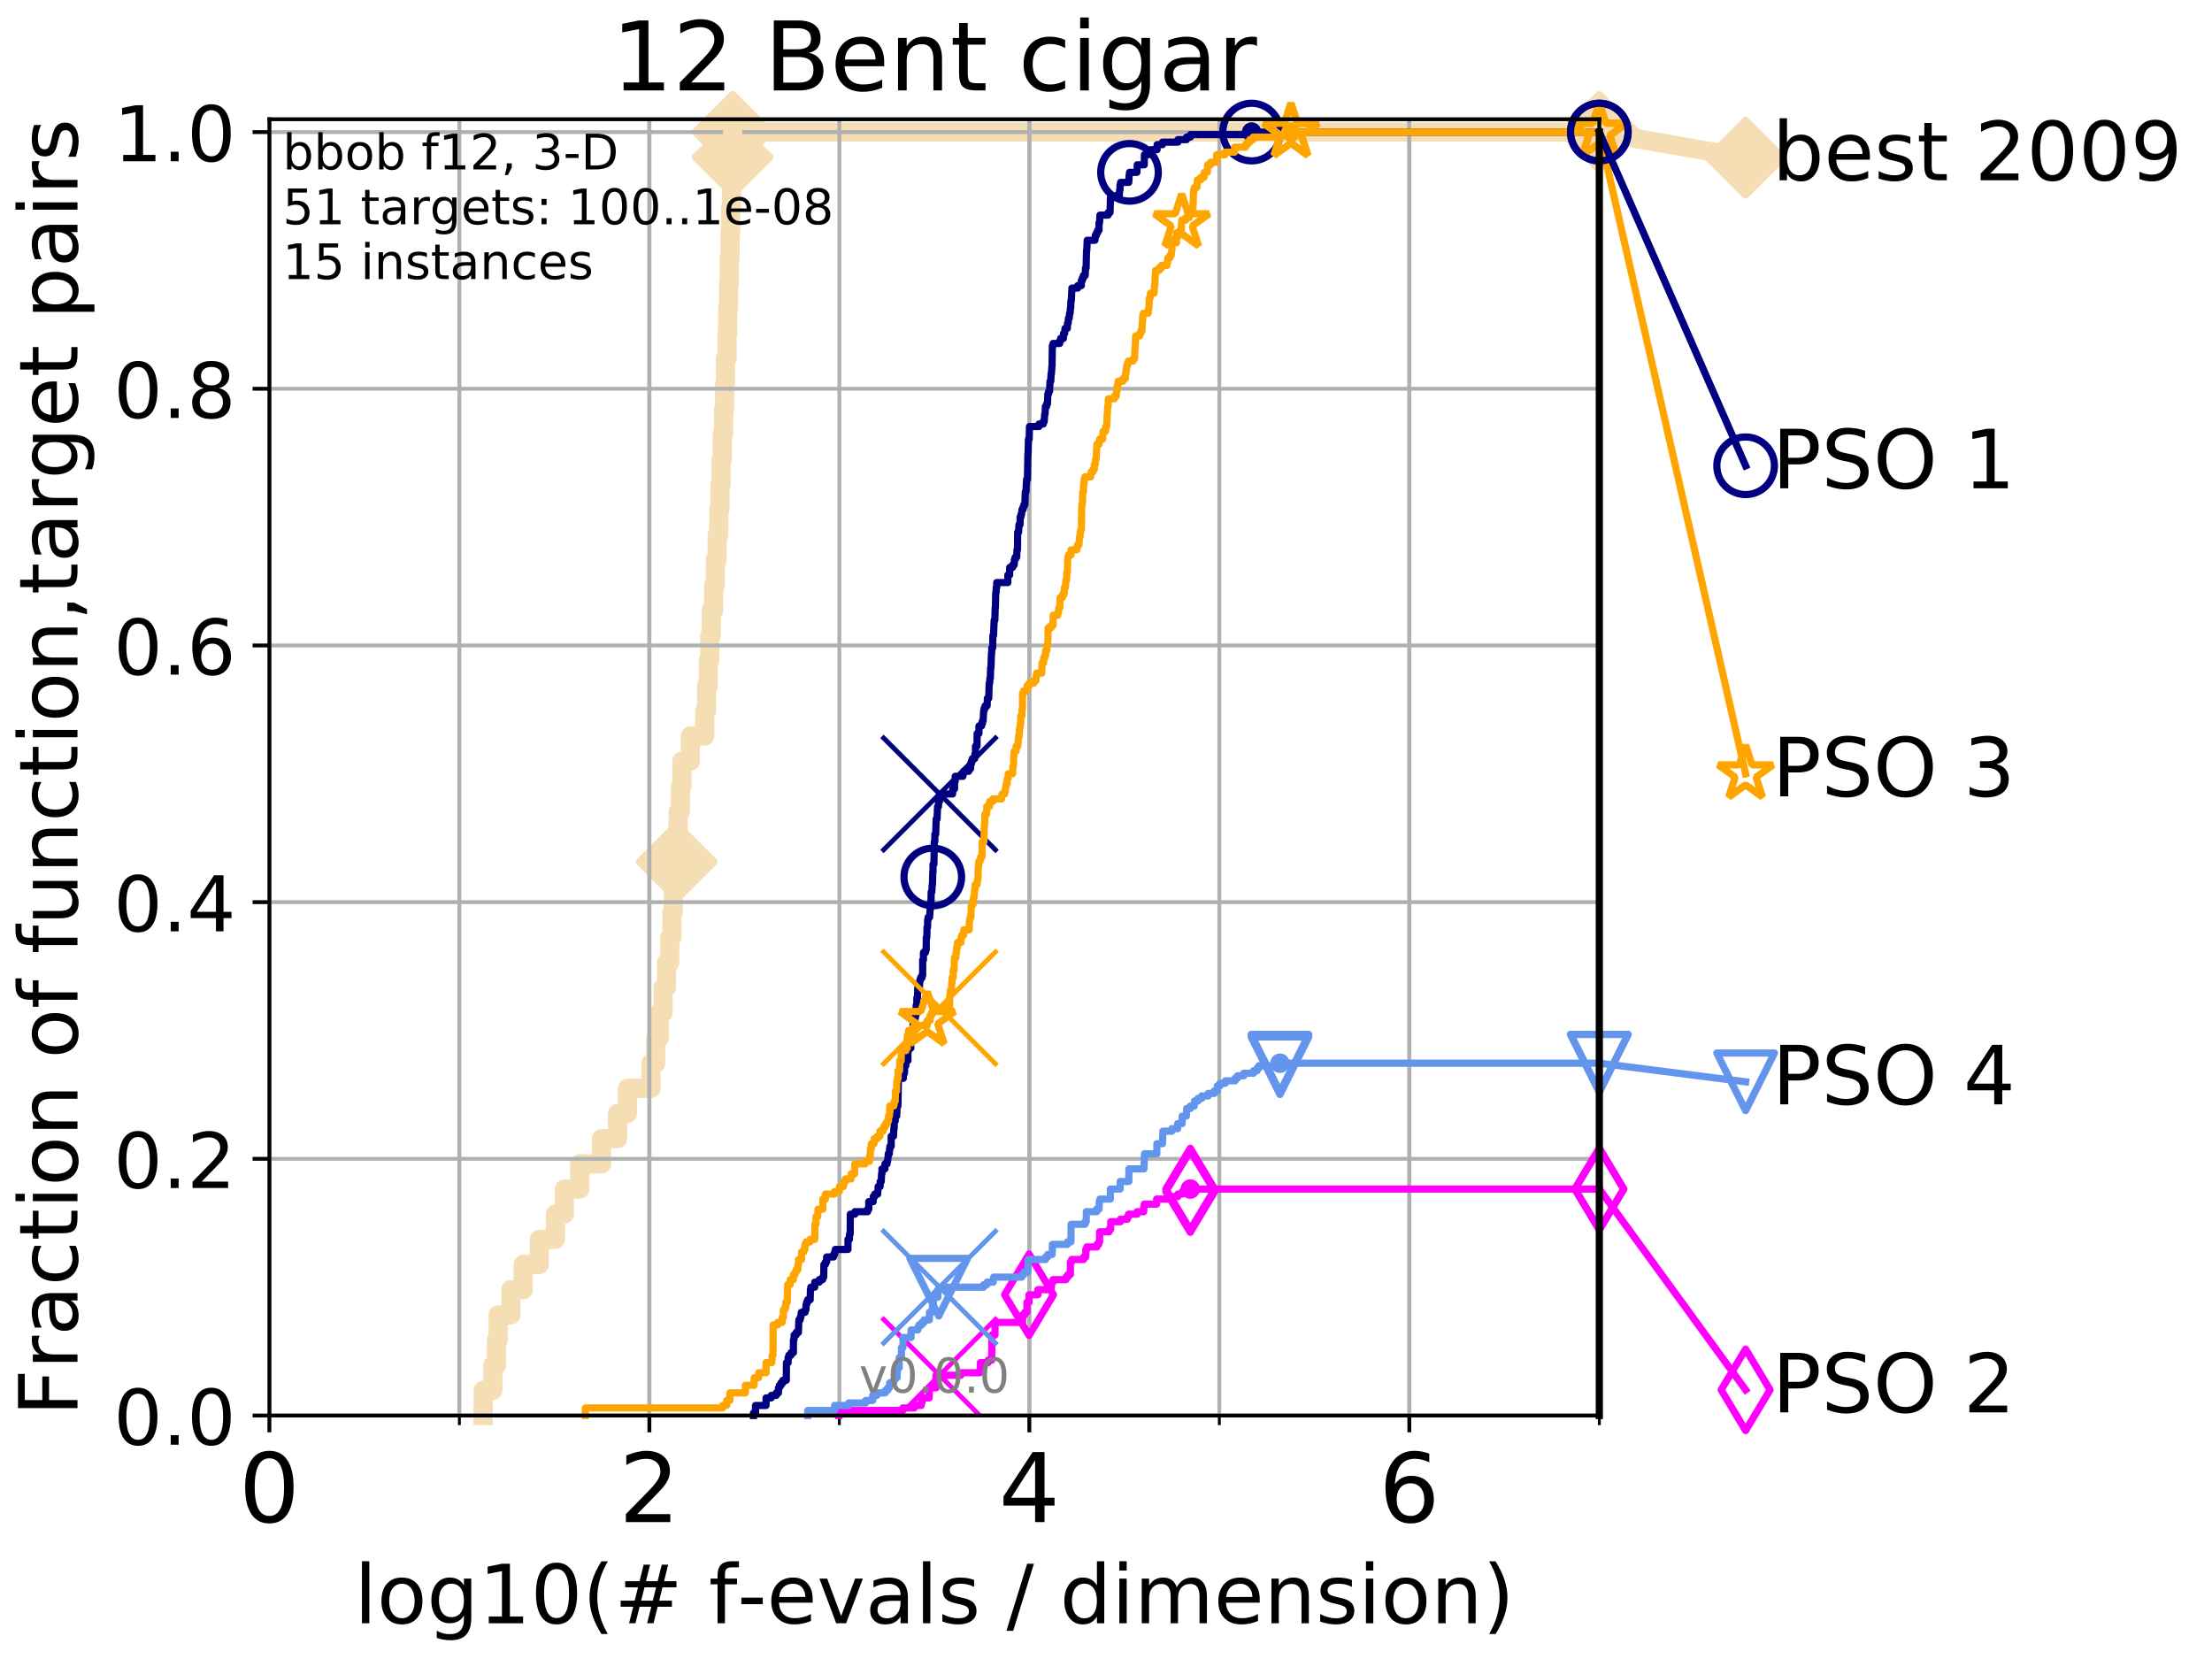 <?xml version="1.0" encoding="utf-8" standalone="no"?>
<!DOCTYPE svg PUBLIC "-//W3C//DTD SVG 1.1//EN"
  "http://www.w3.org/Graphics/SVG/1.1/DTD/svg11.dtd">
<!-- Created with matplotlib (http://matplotlib.org/) -->
<svg height="345.6pt" version="1.1" viewBox="0 0 460.8 345.6" width="460.8pt" xmlns="http://www.w3.org/2000/svg" xmlns:xlink="http://www.w3.org/1999/xlink">
 <defs>
  <style type="text/css">
*{stroke-linecap:butt;stroke-linejoin:round;}
  </style>
 </defs>
 <g id="figure_1">
  <g id="patch_1">
   <path d="M 0 345.6 
L 460.8 345.6 
L 460.8 0 
L 0 0 
z
" style="fill:#ffffff;"/>
  </g>
  <g id="axes_1">
   <g id="patch_2">
    <path d="M 56.12 294.88 
L 333.168 294.88 
L 333.168 24.84 
L 56.12 24.84 
z
" style="fill:#ffffff;"/>
   </g>
   <g id="line2d_1">
    <path d="M 100.643 294.88 
L 100.643 289.638 
L 102.668 289.638 
L 102.668 284.395 
L 103.415 284.395 
L 103.415 279.153 
L 103.777 279.153 
L 103.777 273.91 
L 106.427 273.91 
L 106.427 268.668 
L 108.988 268.668 
L 108.988 263.425 
L 112.341 263.425 
L 112.341 258.183 
L 115.691 258.183 
L 115.691 252.94 
L 117.556 252.94 
L 117.556 247.698 
L 120.77 247.698 
L 120.77 242.455 
L 125.31 242.455 
L 125.31 237.213 
L 128.648 237.213 
L 128.648 231.97 
L 130.709 231.97 
L 130.709 226.728 
L 135.617 226.728 
L 135.617 221.485 
L 136.599 221.485 
L 136.599 216.243 
L 137.327 216.243 
L 137.327 211 
L 138.122 211 
L 138.122 205.758 
L 138.835 205.758 
L 138.835 200.515 
L 139.52 200.515 
L 139.52 195.273 
L 139.962 195.273 
L 139.962 190.03 
L 140.264 190.03 
L 140.264 184.788 
L 140.73 184.788 
L 140.73 179.546 
L 140.978 179.546 
L 140.978 174.303 
L 141.263 174.303 
L 141.263 169.061 
L 141.742 169.061 
L 141.742 163.818 
L 142.054 163.818 
L 142.054 158.576 
L 143.815 158.576 
L 143.815 153.333 
L 146.814 153.333 
L 146.814 148.091 
L 147.191 148.091 
L 147.191 142.848 
L 147.559 142.848 
L 147.559 137.606 
L 147.865 137.606 
L 147.865 132.363 
L 148.165 132.363 
L 148.165 127.121 
L 148.672 127.121 
L 148.672 121.878 
L 149.01 121.878 
L 149.01 116.636 
L 149.393 116.636 
L 149.393 111.393 
L 149.742 111.393 
L 149.742 106.151 
L 149.987 106.151 
L 149.987 100.908 
L 150.205 100.908 
L 150.205 95.666 
L 150.467 95.666 
L 150.467 90.423 
L 150.749 90.423 
L 150.749 85.181 
L 150.957 85.181 
L 150.957 79.938 
L 151.118 79.938 
L 151.118 74.696 
L 151.456 74.696 
L 151.456 69.453 
L 151.59 69.453 
L 151.59 64.211 
L 151.766 64.211 
L 151.766 58.969 
L 151.919 58.969 
L 151.919 53.726 
L 152.093 53.726 
L 152.093 48.484 
L 152.2 48.484 
L 152.2 43.241 
L 152.37 43.241 
L 152.37 37.999 
L 152.497 37.999 
L 152.497 32.756 
L 152.623 32.756 
L 152.623 27.514 
L 333.168 27.514 
" style="fill:none;stroke:#f5deb3;stroke-linecap:square;stroke-width:4;"/>
   </g>
   <g id="line2d_2">
    <defs>
     <path d="M -0 7.778 
L 7.778 0 
L 0 -7.778 
L -7.778 -0 
z
" id="m5ae005c655" style="stroke:#f5deb3;stroke-linejoin:miter;stroke-width:1.5;"/>
    </defs>
    <g>
     <use style="fill:#f5deb3;stroke:#f5deb3;stroke-linejoin:miter;stroke-width:1.5;" x="140.978" xlink:href="#m5ae005c655" y="179.546"/>
     <use style="fill:#f5deb3;stroke:#f5deb3;stroke-linejoin:miter;stroke-width:1.5;" x="152.623" xlink:href="#m5ae005c655" y="32.756"/>
     <use style="fill:#f5deb3;stroke:#f5deb3;stroke-linejoin:miter;stroke-width:1.5;" x="152.623" xlink:href="#m5ae005c655" y="27.514"/>
     <use style="fill:#f5deb3;stroke:#f5deb3;stroke-linejoin:miter;stroke-width:1.5;" x="152.623" xlink:href="#m5ae005c655" y="27.514"/>
     <use style="fill:#f5deb3;stroke:#f5deb3;stroke-linejoin:miter;stroke-width:1.5;" x="333.168" xlink:href="#m5ae005c655" y="27.514"/>
    </g>
   </g>
   <g id="line2d_3">
    <path style="fill:none;stroke:#f5deb3;stroke-linecap:square;stroke-width:4;"/>
    <g/>
   </g>
   <g id="line2d_4">
    <path d="M 333.168 27.514 
L 363.643 32.861 
" style="fill:none;stroke:#f5deb3;stroke-linecap:square;stroke-width:4;"/>
    <g>
     <use style="fill:#f5deb3;stroke:#f5deb3;stroke-linejoin:miter;stroke-width:1.5;" x="333.168" xlink:href="#m5ae005c655" y="27.514"/>
     <use style="fill:#f5deb3;stroke:#f5deb3;stroke-linejoin:miter;stroke-width:1.5;" x="363.643" xlink:href="#m5ae005c655" y="32.861"/>
    </g>
   </g>
   <g id="matplotlib.axis_1">
    <g id="xtick_1">
     <g id="line2d_5">
      <path clip-path="url(#p0d3803d7da)" d="M 56.12 294.88 
L 56.12 24.84 
" style="fill:none;stroke:#b0b0b0;stroke-linecap:square;stroke-width:0.8;"/>
     </g>
     <g id="line2d_6">
      <defs>
       <path d="M 0 0 
L 0 3.5 
" id="mbbfa7cb5e2" style="stroke:#000000;stroke-width:0.8;"/>
      </defs>
      <g>
       <use style="stroke:#000000;stroke-width:0.8;" x="56.12" xlink:href="#mbbfa7cb5e2" y="294.88"/>
      </g>
     </g>
     <g id="text_1">
      <!-- 0 -->
      <defs>
       <path d="M 31.781 66.406 
Q 24.172 66.406 20.328 58.906 
Q 16.5 51.422 16.5 36.375 
Q 16.5 21.391 20.328 13.891 
Q 24.172 6.391 31.781 6.391 
Q 39.453 6.391 43.281 13.891 
Q 47.125 21.391 47.125 36.375 
Q 47.125 51.422 43.281 58.906 
Q 39.453 66.406 31.781 66.406 
z
M 31.781 74.219 
Q 44.047 74.219 50.516 64.516 
Q 56.984 54.828 56.984 36.375 
Q 56.984 17.969 50.516 8.266 
Q 44.047 -1.422 31.781 -1.422 
Q 19.531 -1.422 13.062 8.266 
Q 6.594 17.969 6.594 36.375 
Q 6.594 54.828 13.062 64.516 
Q 19.531 74.219 31.781 74.219 
z
" id="DejaVuSans-30"/>
      </defs>
      <g transform="translate(49.758 317.077)scale(0.2 -0.2)">
       <use xlink:href="#DejaVuSans-30"/>
      </g>
     </g>
    </g>
    <g id="xtick_2">
     <g id="line2d_7">
      <path clip-path="url(#p0d3803d7da)" d="M 135.277 294.88 
L 135.277 24.84 
" style="fill:none;stroke:#b0b0b0;stroke-linecap:square;stroke-width:0.8;"/>
     </g>
     <g id="line2d_8">
      <g>
       <use style="stroke:#000000;stroke-width:0.8;" x="135.277" xlink:href="#mbbfa7cb5e2" y="294.88"/>
      </g>
     </g>
     <g id="text_2">
      <!-- 2 -->
      <defs>
       <path d="M 19.188 8.297 
L 53.609 8.297 
L 53.609 0 
L 7.328 0 
L 7.328 8.297 
Q 12.938 14.109 22.625 23.891 
Q 32.328 33.688 34.812 36.531 
Q 39.547 41.844 41.422 45.531 
Q 43.312 49.219 43.312 52.781 
Q 43.312 58.594 39.234 62.25 
Q 35.156 65.922 28.609 65.922 
Q 23.969 65.922 18.812 64.312 
Q 13.672 62.703 7.812 59.422 
L 7.812 69.391 
Q 13.766 71.781 18.938 73 
Q 24.125 74.219 28.422 74.219 
Q 39.75 74.219 46.484 68.547 
Q 53.219 62.891 53.219 53.422 
Q 53.219 48.922 51.531 44.891 
Q 49.859 40.875 45.406 35.406 
Q 44.188 33.984 37.641 27.219 
Q 31.109 20.453 19.188 8.297 
z
" id="DejaVuSans-32"/>
      </defs>
      <g transform="translate(128.914 317.077)scale(0.2 -0.2)">
       <use xlink:href="#DejaVuSans-32"/>
      </g>
     </g>
    </g>
    <g id="xtick_3">
     <g id="line2d_9">
      <path clip-path="url(#p0d3803d7da)" d="M 214.433 294.88 
L 214.433 24.84 
" style="fill:none;stroke:#b0b0b0;stroke-linecap:square;stroke-width:0.8;"/>
     </g>
     <g id="line2d_10">
      <g>
       <use style="stroke:#000000;stroke-width:0.8;" x="214.433" xlink:href="#mbbfa7cb5e2" y="294.88"/>
      </g>
     </g>
     <g id="text_3">
      <!-- 4 -->
      <defs>
       <path d="M 37.797 64.312 
L 12.891 25.391 
L 37.797 25.391 
z
M 35.203 72.906 
L 47.609 72.906 
L 47.609 25.391 
L 58.016 25.391 
L 58.016 17.188 
L 47.609 17.188 
L 47.609 0 
L 37.797 0 
L 37.797 17.188 
L 4.891 17.188 
L 4.891 26.703 
z
" id="DejaVuSans-34"/>
      </defs>
      <g transform="translate(208.071 317.077)scale(0.2 -0.2)">
       <use xlink:href="#DejaVuSans-34"/>
      </g>
     </g>
    </g>
    <g id="xtick_4">
     <g id="line2d_11">
      <path clip-path="url(#p0d3803d7da)" d="M 293.59 294.88 
L 293.59 24.84 
" style="fill:none;stroke:#b0b0b0;stroke-linecap:square;stroke-width:0.8;"/>
     </g>
     <g id="line2d_12">
      <g>
       <use style="stroke:#000000;stroke-width:0.8;" x="293.59" xlink:href="#mbbfa7cb5e2" y="294.88"/>
      </g>
     </g>
     <g id="text_4">
      <!-- 6 -->
      <defs>
       <path d="M 33.016 40.375 
Q 26.375 40.375 22.484 35.828 
Q 18.609 31.297 18.609 23.391 
Q 18.609 15.531 22.484 10.953 
Q 26.375 6.391 33.016 6.391 
Q 39.656 6.391 43.531 10.953 
Q 47.406 15.531 47.406 23.391 
Q 47.406 31.297 43.531 35.828 
Q 39.656 40.375 33.016 40.375 
z
M 52.594 71.297 
L 52.594 62.312 
Q 48.875 64.062 45.094 64.984 
Q 41.312 65.922 37.594 65.922 
Q 27.828 65.922 22.672 59.328 
Q 17.531 52.734 16.797 39.406 
Q 19.672 43.656 24.016 45.922 
Q 28.375 48.188 33.594 48.188 
Q 44.578 48.188 50.953 41.516 
Q 57.328 34.859 57.328 23.391 
Q 57.328 12.156 50.688 5.359 
Q 44.047 -1.422 33.016 -1.422 
Q 20.359 -1.422 13.672 8.266 
Q 6.984 17.969 6.984 36.375 
Q 6.984 53.656 15.188 63.938 
Q 23.391 74.219 37.203 74.219 
Q 40.922 74.219 44.703 73.484 
Q 48.484 72.75 52.594 71.297 
z
" id="DejaVuSans-36"/>
      </defs>
      <g transform="translate(287.227 317.077)scale(0.2 -0.2)">
       <use xlink:href="#DejaVuSans-36"/>
      </g>
     </g>
    </g>
    <g id="xtick_5">
     <g id="line2d_13">
      <path clip-path="url(#p0d3803d7da)" d="M 56.12 294.88 
L 56.12 24.84 
" style="fill:none;stroke:#b0b0b0;stroke-linecap:square;stroke-width:0.8;"/>
     </g>
     <g id="line2d_14">
      <defs>
       <path d="M 0 0 
L 0 2 
" id="m90bccbe1ba" style="stroke:#000000;stroke-width:0.6;"/>
      </defs>
      <g>
       <use style="stroke:#000000;stroke-width:0.6;" x="56.12" xlink:href="#m90bccbe1ba" y="294.88"/>
      </g>
     </g>
    </g>
    <g id="xtick_6">
     <g id="line2d_15">
      <path clip-path="url(#p0d3803d7da)" d="M 95.698 294.88 
L 95.698 24.84 
" style="fill:none;stroke:#b0b0b0;stroke-linecap:square;stroke-width:0.8;"/>
     </g>
     <g id="line2d_16">
      <g>
       <use style="stroke:#000000;stroke-width:0.6;" x="95.698" xlink:href="#m90bccbe1ba" y="294.88"/>
      </g>
     </g>
    </g>
    <g id="xtick_7">
     <g id="line2d_17">
      <path clip-path="url(#p0d3803d7da)" d="M 135.277 294.88 
L 135.277 24.84 
" style="fill:none;stroke:#b0b0b0;stroke-linecap:square;stroke-width:0.8;"/>
     </g>
     <g id="line2d_18">
      <g>
       <use style="stroke:#000000;stroke-width:0.6;" x="135.277" xlink:href="#m90bccbe1ba" y="294.88"/>
      </g>
     </g>
    </g>
    <g id="xtick_8">
     <g id="line2d_19">
      <path clip-path="url(#p0d3803d7da)" d="M 174.855 294.88 
L 174.855 24.84 
" style="fill:none;stroke:#b0b0b0;stroke-linecap:square;stroke-width:0.8;"/>
     </g>
     <g id="line2d_20">
      <g>
       <use style="stroke:#000000;stroke-width:0.6;" x="174.855" xlink:href="#m90bccbe1ba" y="294.88"/>
      </g>
     </g>
    </g>
    <g id="xtick_9">
     <g id="line2d_21">
      <path clip-path="url(#p0d3803d7da)" d="M 214.433 294.88 
L 214.433 24.84 
" style="fill:none;stroke:#b0b0b0;stroke-linecap:square;stroke-width:0.8;"/>
     </g>
     <g id="line2d_22">
      <g>
       <use style="stroke:#000000;stroke-width:0.6;" x="214.433" xlink:href="#m90bccbe1ba" y="294.88"/>
      </g>
     </g>
    </g>
    <g id="xtick_10">
     <g id="line2d_23">
      <path clip-path="url(#p0d3803d7da)" d="M 254.011 294.88 
L 254.011 24.84 
" style="fill:none;stroke:#b0b0b0;stroke-linecap:square;stroke-width:0.8;"/>
     </g>
     <g id="line2d_24">
      <g>
       <use style="stroke:#000000;stroke-width:0.6;" x="254.011" xlink:href="#m90bccbe1ba" y="294.88"/>
      </g>
     </g>
    </g>
    <g id="xtick_11">
     <g id="line2d_25">
      <path clip-path="url(#p0d3803d7da)" d="M 293.59 294.88 
L 293.59 24.84 
" style="fill:none;stroke:#b0b0b0;stroke-linecap:square;stroke-width:0.8;"/>
     </g>
     <g id="line2d_26">
      <g>
       <use style="stroke:#000000;stroke-width:0.6;" x="293.59" xlink:href="#m90bccbe1ba" y="294.88"/>
      </g>
     </g>
    </g>
    <g id="xtick_12">
     <g id="line2d_27">
      <path clip-path="url(#p0d3803d7da)" d="M 333.168 294.88 
L 333.168 24.84 
" style="fill:none;stroke:#b0b0b0;stroke-linecap:square;stroke-width:0.8;"/>
     </g>
     <g id="line2d_28">
      <g>
       <use style="stroke:#000000;stroke-width:0.6;" x="333.168" xlink:href="#m90bccbe1ba" y="294.88"/>
      </g>
     </g>
    </g>
    <g id="text_5">
     <!-- log10(# f-evals / dimension) -->
     <defs>
      <path d="M 9.422 75.984 
L 18.406 75.984 
L 18.406 0 
L 9.422 0 
z
" id="DejaVuSans-6c"/>
      <path d="M 30.609 48.391 
Q 23.391 48.391 19.188 42.75 
Q 14.984 37.109 14.984 27.297 
Q 14.984 17.484 19.156 11.844 
Q 23.344 6.203 30.609 6.203 
Q 37.797 6.203 41.984 11.859 
Q 46.188 17.531 46.188 27.297 
Q 46.188 37.016 41.984 42.703 
Q 37.797 48.391 30.609 48.391 
z
M 30.609 56 
Q 42.328 56 49.016 48.375 
Q 55.719 40.766 55.719 27.297 
Q 55.719 13.875 49.016 6.219 
Q 42.328 -1.422 30.609 -1.422 
Q 18.844 -1.422 12.172 6.219 
Q 5.516 13.875 5.516 27.297 
Q 5.516 40.766 12.172 48.375 
Q 18.844 56 30.609 56 
z
" id="DejaVuSans-6f"/>
      <path d="M 45.406 27.984 
Q 45.406 37.75 41.375 43.109 
Q 37.359 48.484 30.078 48.484 
Q 22.859 48.484 18.828 43.109 
Q 14.797 37.75 14.797 27.984 
Q 14.797 18.266 18.828 12.891 
Q 22.859 7.516 30.078 7.516 
Q 37.359 7.516 41.375 12.891 
Q 45.406 18.266 45.406 27.984 
z
M 54.391 6.781 
Q 54.391 -7.172 48.188 -13.984 
Q 42 -20.797 29.203 -20.797 
Q 24.469 -20.797 20.266 -20.094 
Q 16.062 -19.391 12.109 -17.922 
L 12.109 -9.188 
Q 16.062 -11.328 19.922 -12.344 
Q 23.781 -13.375 27.781 -13.375 
Q 36.625 -13.375 41.016 -8.766 
Q 45.406 -4.156 45.406 5.172 
L 45.406 9.625 
Q 42.625 4.781 38.281 2.391 
Q 33.938 0 27.875 0 
Q 17.828 0 11.672 7.656 
Q 5.516 15.328 5.516 27.984 
Q 5.516 40.672 11.672 48.328 
Q 17.828 56 27.875 56 
Q 33.938 56 38.281 53.609 
Q 42.625 51.219 45.406 46.391 
L 45.406 54.688 
L 54.391 54.688 
z
" id="DejaVuSans-67"/>
      <path d="M 12.406 8.297 
L 28.516 8.297 
L 28.516 63.922 
L 10.984 60.406 
L 10.984 69.391 
L 28.422 72.906 
L 38.281 72.906 
L 38.281 8.297 
L 54.391 8.297 
L 54.391 0 
L 12.406 0 
z
" id="DejaVuSans-31"/>
      <path d="M 31 75.875 
Q 24.469 64.656 21.281 53.656 
Q 18.109 42.672 18.109 31.391 
Q 18.109 20.125 21.312 9.062 
Q 24.516 -2 31 -13.188 
L 23.188 -13.188 
Q 15.875 -1.703 12.234 9.375 
Q 8.594 20.453 8.594 31.391 
Q 8.594 42.281 12.203 53.312 
Q 15.828 64.359 23.188 75.875 
z
" id="DejaVuSans-28"/>
      <path d="M 51.125 44 
L 36.922 44 
L 32.812 27.688 
L 47.125 27.688 
z
M 43.797 71.781 
L 38.719 51.516 
L 52.984 51.516 
L 58.109 71.781 
L 65.922 71.781 
L 60.891 51.516 
L 76.125 51.516 
L 76.125 44 
L 58.984 44 
L 54.984 27.688 
L 70.516 27.688 
L 70.516 20.219 
L 53.078 20.219 
L 48 0 
L 40.188 0 
L 45.219 20.219 
L 30.906 20.219 
L 25.875 0 
L 18.016 0 
L 23.094 20.219 
L 7.719 20.219 
L 7.719 27.688 
L 24.906 27.688 
L 29 44 
L 13.281 44 
L 13.281 51.516 
L 30.906 51.516 
L 35.891 71.781 
z
" id="DejaVuSans-23"/>
      <path id="DejaVuSans-20"/>
      <path d="M 37.109 75.984 
L 37.109 68.5 
L 28.516 68.5 
Q 23.688 68.5 21.797 66.547 
Q 19.922 64.594 19.922 59.516 
L 19.922 54.688 
L 34.719 54.688 
L 34.719 47.703 
L 19.922 47.703 
L 19.922 0 
L 10.891 0 
L 10.891 47.703 
L 2.297 47.703 
L 2.297 54.688 
L 10.891 54.688 
L 10.891 58.5 
Q 10.891 67.625 15.141 71.797 
Q 19.391 75.984 28.609 75.984 
z
" id="DejaVuSans-66"/>
      <path d="M 4.891 31.391 
L 31.203 31.391 
L 31.203 23.391 
L 4.891 23.391 
z
" id="DejaVuSans-2d"/>
      <path d="M 56.203 29.594 
L 56.203 25.203 
L 14.891 25.203 
Q 15.484 15.922 20.484 11.062 
Q 25.484 6.203 34.422 6.203 
Q 39.594 6.203 44.453 7.469 
Q 49.312 8.734 54.109 11.281 
L 54.109 2.781 
Q 49.266 0.734 44.188 -0.344 
Q 39.109 -1.422 33.891 -1.422 
Q 20.797 -1.422 13.156 6.188 
Q 5.516 13.812 5.516 26.812 
Q 5.516 40.234 12.766 48.109 
Q 20.016 56 32.328 56 
Q 43.359 56 49.781 48.891 
Q 56.203 41.797 56.203 29.594 
z
M 47.219 32.234 
Q 47.125 39.594 43.094 43.984 
Q 39.062 48.391 32.422 48.391 
Q 24.906 48.391 20.391 44.141 
Q 15.875 39.891 15.188 32.172 
z
" id="DejaVuSans-65"/>
      <path d="M 2.984 54.688 
L 12.5 54.688 
L 29.594 8.797 
L 46.688 54.688 
L 56.203 54.688 
L 35.688 0 
L 23.484 0 
z
" id="DejaVuSans-76"/>
      <path d="M 34.281 27.484 
Q 23.391 27.484 19.188 25 
Q 14.984 22.516 14.984 16.5 
Q 14.984 11.719 18.141 8.906 
Q 21.297 6.109 26.703 6.109 
Q 34.188 6.109 38.703 11.406 
Q 43.219 16.703 43.219 25.484 
L 43.219 27.484 
z
M 52.203 31.203 
L 52.203 0 
L 43.219 0 
L 43.219 8.297 
Q 40.141 3.328 35.547 0.953 
Q 30.953 -1.422 24.312 -1.422 
Q 15.922 -1.422 10.953 3.297 
Q 6 8.016 6 15.922 
Q 6 25.141 12.172 29.828 
Q 18.359 34.516 30.609 34.516 
L 43.219 34.516 
L 43.219 35.406 
Q 43.219 41.609 39.141 45 
Q 35.062 48.391 27.688 48.391 
Q 23 48.391 18.547 47.266 
Q 14.109 46.141 10.016 43.891 
L 10.016 52.203 
Q 14.938 54.109 19.578 55.047 
Q 24.219 56 28.609 56 
Q 40.484 56 46.344 49.844 
Q 52.203 43.703 52.203 31.203 
z
" id="DejaVuSans-61"/>
      <path d="M 44.281 53.078 
L 44.281 44.578 
Q 40.484 46.531 36.375 47.5 
Q 32.281 48.484 27.875 48.484 
Q 21.188 48.484 17.844 46.438 
Q 14.5 44.391 14.5 40.281 
Q 14.5 37.156 16.891 35.375 
Q 19.281 33.594 26.516 31.984 
L 29.594 31.297 
Q 39.156 29.25 43.188 25.516 
Q 47.219 21.781 47.219 15.094 
Q 47.219 7.469 41.188 3.016 
Q 35.156 -1.422 24.609 -1.422 
Q 20.219 -1.422 15.453 -0.562 
Q 10.688 0.297 5.422 2 
L 5.422 11.281 
Q 10.406 8.688 15.234 7.391 
Q 20.062 6.109 24.812 6.109 
Q 31.156 6.109 34.562 8.281 
Q 37.984 10.453 37.984 14.406 
Q 37.984 18.062 35.516 20.016 
Q 33.062 21.969 24.703 23.781 
L 21.578 24.516 
Q 13.234 26.266 9.516 29.906 
Q 5.812 33.547 5.812 39.891 
Q 5.812 47.609 11.281 51.797 
Q 16.75 56 26.812 56 
Q 31.781 56 36.172 55.266 
Q 40.578 54.547 44.281 53.078 
z
" id="DejaVuSans-73"/>
      <path d="M 25.391 72.906 
L 33.688 72.906 
L 8.297 -9.281 
L 0 -9.281 
z
" id="DejaVuSans-2f"/>
      <path d="M 45.406 46.391 
L 45.406 75.984 
L 54.391 75.984 
L 54.391 0 
L 45.406 0 
L 45.406 8.203 
Q 42.578 3.328 38.25 0.953 
Q 33.938 -1.422 27.875 -1.422 
Q 17.969 -1.422 11.734 6.484 
Q 5.516 14.406 5.516 27.297 
Q 5.516 40.188 11.734 48.094 
Q 17.969 56 27.875 56 
Q 33.938 56 38.25 53.625 
Q 42.578 51.266 45.406 46.391 
z
M 14.797 27.297 
Q 14.797 17.391 18.875 11.75 
Q 22.953 6.109 30.078 6.109 
Q 37.203 6.109 41.297 11.75 
Q 45.406 17.391 45.406 27.297 
Q 45.406 37.203 41.297 42.844 
Q 37.203 48.484 30.078 48.484 
Q 22.953 48.484 18.875 42.844 
Q 14.797 37.203 14.797 27.297 
z
" id="DejaVuSans-64"/>
      <path d="M 9.422 54.688 
L 18.406 54.688 
L 18.406 0 
L 9.422 0 
z
M 9.422 75.984 
L 18.406 75.984 
L 18.406 64.594 
L 9.422 64.594 
z
" id="DejaVuSans-69"/>
      <path d="M 52 44.188 
Q 55.375 50.25 60.062 53.125 
Q 64.75 56 71.094 56 
Q 79.641 56 84.281 50.016 
Q 88.922 44.047 88.922 33.016 
L 88.922 0 
L 79.891 0 
L 79.891 32.719 
Q 79.891 40.578 77.094 44.375 
Q 74.312 48.188 68.609 48.188 
Q 61.625 48.188 57.562 43.547 
Q 53.516 38.922 53.516 30.906 
L 53.516 0 
L 44.484 0 
L 44.484 32.719 
Q 44.484 40.625 41.703 44.406 
Q 38.922 48.188 33.109 48.188 
Q 26.219 48.188 22.156 43.531 
Q 18.109 38.875 18.109 30.906 
L 18.109 0 
L 9.078 0 
L 9.078 54.688 
L 18.109 54.688 
L 18.109 46.188 
Q 21.188 51.219 25.484 53.609 
Q 29.781 56 35.688 56 
Q 41.656 56 45.828 52.969 
Q 50 49.953 52 44.188 
z
" id="DejaVuSans-6d"/>
      <path d="M 54.891 33.016 
L 54.891 0 
L 45.906 0 
L 45.906 32.719 
Q 45.906 40.484 42.875 44.328 
Q 39.844 48.188 33.797 48.188 
Q 26.516 48.188 22.312 43.547 
Q 18.109 38.922 18.109 30.906 
L 18.109 0 
L 9.078 0 
L 9.078 54.688 
L 18.109 54.688 
L 18.109 46.188 
Q 21.344 51.125 25.703 53.562 
Q 30.078 56 35.797 56 
Q 45.219 56 50.047 50.172 
Q 54.891 44.344 54.891 33.016 
z
" id="DejaVuSans-6e"/>
      <path d="M 8.016 75.875 
L 15.828 75.875 
Q 23.141 64.359 26.781 53.312 
Q 30.422 42.281 30.422 31.391 
Q 30.422 20.453 26.781 9.375 
Q 23.141 -1.703 15.828 -13.188 
L 8.016 -13.188 
Q 14.5 -2 17.703 9.062 
Q 20.906 20.125 20.906 31.391 
Q 20.906 42.672 17.703 53.656 
Q 14.5 64.656 8.016 75.875 
z
" id="DejaVuSans-29"/>
     </defs>
     <g transform="translate(73.803 338.154)scale(0.17 -0.17)">
      <use xlink:href="#DejaVuSans-6c"/>
      <use x="27.783" xlink:href="#DejaVuSans-6f"/>
      <use x="88.965" xlink:href="#DejaVuSans-67"/>
      <use x="152.441" xlink:href="#DejaVuSans-31"/>
      <use x="216.064" xlink:href="#DejaVuSans-30"/>
      <use x="279.688" xlink:href="#DejaVuSans-28"/>
      <use x="318.701" xlink:href="#DejaVuSans-23"/>
      <use x="402.49" xlink:href="#DejaVuSans-20"/>
      <use x="434.277" xlink:href="#DejaVuSans-66"/>
      <use x="469.404" xlink:href="#DejaVuSans-2d"/>
      <use x="505.488" xlink:href="#DejaVuSans-65"/>
      <use x="567.012" xlink:href="#DejaVuSans-76"/>
      <use x="626.191" xlink:href="#DejaVuSans-61"/>
      <use x="687.471" xlink:href="#DejaVuSans-6c"/>
      <use x="715.254" xlink:href="#DejaVuSans-73"/>
      <use x="767.354" xlink:href="#DejaVuSans-20"/>
      <use x="799.141" xlink:href="#DejaVuSans-2f"/>
      <use x="832.832" xlink:href="#DejaVuSans-20"/>
      <use x="864.619" xlink:href="#DejaVuSans-64"/>
      <use x="928.096" xlink:href="#DejaVuSans-69"/>
      <use x="955.879" xlink:href="#DejaVuSans-6d"/>
      <use x="1053.291" xlink:href="#DejaVuSans-65"/>
      <use x="1114.814" xlink:href="#DejaVuSans-6e"/>
      <use x="1178.193" xlink:href="#DejaVuSans-73"/>
      <use x="1230.293" xlink:href="#DejaVuSans-69"/>
      <use x="1258.076" xlink:href="#DejaVuSans-6f"/>
      <use x="1319.258" xlink:href="#DejaVuSans-6e"/>
      <use x="1382.637" xlink:href="#DejaVuSans-29"/>
     </g>
    </g>
   </g>
   <g id="matplotlib.axis_2">
    <g id="ytick_1">
     <g id="line2d_29">
      <path clip-path="url(#p0d3803d7da)" d="M 56.12 294.88 
L 333.168 294.88 
" style="fill:none;stroke:#b0b0b0;stroke-linecap:square;stroke-width:0.8;"/>
     </g>
     <g id="line2d_30">
      <defs>
       <path d="M 0 0 
L -3.5 0 
" id="m69cc2b6771" style="stroke:#000000;stroke-width:0.8;"/>
      </defs>
      <g>
       <use style="stroke:#000000;stroke-width:0.8;" x="56.12" xlink:href="#m69cc2b6771" y="294.88"/>
      </g>
     </g>
     <g id="text_6">
      <!-- 0.0 -->
      <defs>
       <path d="M 10.688 12.406 
L 21 12.406 
L 21 0 
L 10.688 0 
z
" id="DejaVuSans-2e"/>
      </defs>
      <g transform="translate(23.675 300.959)scale(0.16 -0.16)">
       <use xlink:href="#DejaVuSans-30"/>
       <use x="63.623" xlink:href="#DejaVuSans-2e"/>
       <use x="95.41" xlink:href="#DejaVuSans-30"/>
      </g>
     </g>
    </g>
    <g id="ytick_2">
     <g id="line2d_31">
      <path clip-path="url(#p0d3803d7da)" d="M 56.12 241.407 
L 333.168 241.407 
" style="fill:none;stroke:#b0b0b0;stroke-linecap:square;stroke-width:0.8;"/>
     </g>
     <g id="line2d_32">
      <g>
       <use style="stroke:#000000;stroke-width:0.8;" x="56.12" xlink:href="#m69cc2b6771" y="241.407"/>
      </g>
     </g>
     <g id="text_7">
      <!-- 0.2 -->
      <g transform="translate(23.675 247.485)scale(0.16 -0.16)">
       <use xlink:href="#DejaVuSans-30"/>
       <use x="63.623" xlink:href="#DejaVuSans-2e"/>
       <use x="95.41" xlink:href="#DejaVuSans-32"/>
      </g>
     </g>
    </g>
    <g id="ytick_3">
     <g id="line2d_33">
      <path clip-path="url(#p0d3803d7da)" d="M 56.12 187.933 
L 333.168 187.933 
" style="fill:none;stroke:#b0b0b0;stroke-linecap:square;stroke-width:0.8;"/>
     </g>
     <g id="line2d_34">
      <g>
       <use style="stroke:#000000;stroke-width:0.8;" x="56.12" xlink:href="#m69cc2b6771" y="187.933"/>
      </g>
     </g>
     <g id="text_8">
      <!-- 0.4 -->
      <g transform="translate(23.675 194.012)scale(0.16 -0.16)">
       <use xlink:href="#DejaVuSans-30"/>
       <use x="63.623" xlink:href="#DejaVuSans-2e"/>
       <use x="95.41" xlink:href="#DejaVuSans-34"/>
      </g>
     </g>
    </g>
    <g id="ytick_4">
     <g id="line2d_35">
      <path clip-path="url(#p0d3803d7da)" d="M 56.12 134.46 
L 333.168 134.46 
" style="fill:none;stroke:#b0b0b0;stroke-linecap:square;stroke-width:0.8;"/>
     </g>
     <g id="line2d_36">
      <g>
       <use style="stroke:#000000;stroke-width:0.8;" x="56.12" xlink:href="#m69cc2b6771" y="134.46"/>
      </g>
     </g>
     <g id="text_9">
      <!-- 0.6 -->
      <g transform="translate(23.675 140.539)scale(0.16 -0.16)">
       <use xlink:href="#DejaVuSans-30"/>
       <use x="63.623" xlink:href="#DejaVuSans-2e"/>
       <use x="95.41" xlink:href="#DejaVuSans-36"/>
      </g>
     </g>
    </g>
    <g id="ytick_5">
     <g id="line2d_37">
      <path clip-path="url(#p0d3803d7da)" d="M 56.12 80.987 
L 333.168 80.987 
" style="fill:none;stroke:#b0b0b0;stroke-linecap:square;stroke-width:0.8;"/>
     </g>
     <g id="line2d_38">
      <g>
       <use style="stroke:#000000;stroke-width:0.8;" x="56.12" xlink:href="#m69cc2b6771" y="80.987"/>
      </g>
     </g>
     <g id="text_10">
      <!-- 0.8 -->
      <defs>
       <path d="M 31.781 34.625 
Q 24.75 34.625 20.719 30.859 
Q 16.703 27.094 16.703 20.516 
Q 16.703 13.922 20.719 10.156 
Q 24.75 6.391 31.781 6.391 
Q 38.812 6.391 42.859 10.172 
Q 46.922 13.969 46.922 20.516 
Q 46.922 27.094 42.891 30.859 
Q 38.875 34.625 31.781 34.625 
z
M 21.922 38.812 
Q 15.578 40.375 12.031 44.719 
Q 8.5 49.078 8.5 55.328 
Q 8.5 64.062 14.719 69.141 
Q 20.953 74.219 31.781 74.219 
Q 42.672 74.219 48.875 69.141 
Q 55.078 64.062 55.078 55.328 
Q 55.078 49.078 51.531 44.719 
Q 48 40.375 41.703 38.812 
Q 48.828 37.156 52.797 32.312 
Q 56.781 27.484 56.781 20.516 
Q 56.781 9.906 50.312 4.234 
Q 43.844 -1.422 31.781 -1.422 
Q 19.734 -1.422 13.25 4.234 
Q 6.781 9.906 6.781 20.516 
Q 6.781 27.484 10.781 32.312 
Q 14.797 37.156 21.922 38.812 
z
M 18.312 54.391 
Q 18.312 48.734 21.844 45.562 
Q 25.391 42.391 31.781 42.391 
Q 38.141 42.391 41.719 45.562 
Q 45.312 48.734 45.312 54.391 
Q 45.312 60.062 41.719 63.234 
Q 38.141 66.406 31.781 66.406 
Q 25.391 66.406 21.844 63.234 
Q 18.312 60.062 18.312 54.391 
z
" id="DejaVuSans-38"/>
      </defs>
      <g transform="translate(23.675 87.066)scale(0.16 -0.16)">
       <use xlink:href="#DejaVuSans-30"/>
       <use x="63.623" xlink:href="#DejaVuSans-2e"/>
       <use x="95.41" xlink:href="#DejaVuSans-38"/>
      </g>
     </g>
    </g>
    <g id="ytick_6">
     <g id="line2d_39">
      <path clip-path="url(#p0d3803d7da)" d="M 56.12 27.514 
L 333.168 27.514 
" style="fill:none;stroke:#b0b0b0;stroke-linecap:square;stroke-width:0.8;"/>
     </g>
     <g id="line2d_40">
      <g>
       <use style="stroke:#000000;stroke-width:0.8;" x="56.12" xlink:href="#m69cc2b6771" y="27.514"/>
      </g>
     </g>
     <g id="text_11">
      <!-- 1.0 -->
      <g transform="translate(23.675 33.592)scale(0.16 -0.16)">
       <use xlink:href="#DejaVuSans-31"/>
       <use x="63.623" xlink:href="#DejaVuSans-2e"/>
       <use x="95.41" xlink:href="#DejaVuSans-30"/>
      </g>
     </g>
    </g>
    <g id="text_12">
     <!-- Fraction of function,target pairs -->
     <defs>
      <path d="M 9.812 72.906 
L 51.703 72.906 
L 51.703 64.594 
L 19.672 64.594 
L 19.672 43.109 
L 48.578 43.109 
L 48.578 34.812 
L 19.672 34.812 
L 19.672 0 
L 9.812 0 
z
" id="DejaVuSans-46"/>
      <path d="M 41.109 46.297 
Q 39.594 47.172 37.812 47.578 
Q 36.031 48 33.891 48 
Q 26.266 48 22.188 43.047 
Q 18.109 38.094 18.109 28.812 
L 18.109 0 
L 9.078 0 
L 9.078 54.688 
L 18.109 54.688 
L 18.109 46.188 
Q 20.953 51.172 25.484 53.578 
Q 30.031 56 36.531 56 
Q 37.453 56 38.578 55.875 
Q 39.703 55.766 41.062 55.516 
z
" id="DejaVuSans-72"/>
      <path d="M 48.781 52.594 
L 48.781 44.188 
Q 44.969 46.297 41.141 47.344 
Q 37.312 48.391 33.406 48.391 
Q 24.656 48.391 19.812 42.844 
Q 14.984 37.312 14.984 27.297 
Q 14.984 17.281 19.812 11.734 
Q 24.656 6.203 33.406 6.203 
Q 37.312 6.203 41.141 7.25 
Q 44.969 8.297 48.781 10.406 
L 48.781 2.094 
Q 45.016 0.344 40.984 -0.531 
Q 36.969 -1.422 32.422 -1.422 
Q 20.062 -1.422 12.781 6.344 
Q 5.516 14.109 5.516 27.297 
Q 5.516 40.672 12.859 48.328 
Q 20.219 56 33.016 56 
Q 37.156 56 41.109 55.141 
Q 45.062 54.297 48.781 52.594 
z
" id="DejaVuSans-63"/>
      <path d="M 18.312 70.219 
L 18.312 54.688 
L 36.812 54.688 
L 36.812 47.703 
L 18.312 47.703 
L 18.312 18.016 
Q 18.312 11.328 20.141 9.422 
Q 21.969 7.516 27.594 7.516 
L 36.812 7.516 
L 36.812 0 
L 27.594 0 
Q 17.188 0 13.234 3.875 
Q 9.281 7.766 9.281 18.016 
L 9.281 47.703 
L 2.688 47.703 
L 2.688 54.688 
L 9.281 54.688 
L 9.281 70.219 
z
" id="DejaVuSans-74"/>
      <path d="M 8.5 21.578 
L 8.5 54.688 
L 17.484 54.688 
L 17.484 21.922 
Q 17.484 14.156 20.5 10.266 
Q 23.531 6.391 29.594 6.391 
Q 36.859 6.391 41.078 11.031 
Q 45.312 15.672 45.312 23.688 
L 45.312 54.688 
L 54.297 54.688 
L 54.297 0 
L 45.312 0 
L 45.312 8.406 
Q 42.047 3.422 37.719 1 
Q 33.406 -1.422 27.688 -1.422 
Q 18.266 -1.422 13.375 4.438 
Q 8.5 10.297 8.5 21.578 
z
M 31.109 56 
z
" id="DejaVuSans-75"/>
      <path d="M 11.719 12.406 
L 22.016 12.406 
L 22.016 4 
L 14.016 -11.625 
L 7.719 -11.625 
L 11.719 4 
z
" id="DejaVuSans-2c"/>
      <path d="M 18.109 8.203 
L 18.109 -20.797 
L 9.078 -20.797 
L 9.078 54.688 
L 18.109 54.688 
L 18.109 46.391 
Q 20.953 51.266 25.266 53.625 
Q 29.594 56 35.594 56 
Q 45.562 56 51.781 48.094 
Q 58.016 40.188 58.016 27.297 
Q 58.016 14.406 51.781 6.484 
Q 45.562 -1.422 35.594 -1.422 
Q 29.594 -1.422 25.266 0.953 
Q 20.953 3.328 18.109 8.203 
z
M 48.688 27.297 
Q 48.688 37.203 44.609 42.844 
Q 40.531 48.484 33.406 48.484 
Q 26.266 48.484 22.188 42.844 
Q 18.109 37.203 18.109 27.297 
Q 18.109 17.391 22.188 11.75 
Q 26.266 6.109 33.406 6.109 
Q 40.531 6.109 44.609 11.75 
Q 48.688 17.391 48.688 27.297 
z
" id="DejaVuSans-70"/>
     </defs>
     <g transform="translate(16.14 294.999)rotate(-90)scale(0.17 -0.17)">
      <use xlink:href="#DejaVuSans-46"/>
      <use x="57.41" xlink:href="#DejaVuSans-72"/>
      <use x="98.523" xlink:href="#DejaVuSans-61"/>
      <use x="159.803" xlink:href="#DejaVuSans-63"/>
      <use x="214.783" xlink:href="#DejaVuSans-74"/>
      <use x="253.992" xlink:href="#DejaVuSans-69"/>
      <use x="281.775" xlink:href="#DejaVuSans-6f"/>
      <use x="342.957" xlink:href="#DejaVuSans-6e"/>
      <use x="406.336" xlink:href="#DejaVuSans-20"/>
      <use x="438.123" xlink:href="#DejaVuSans-6f"/>
      <use x="499.305" xlink:href="#DejaVuSans-66"/>
      <use x="534.51" xlink:href="#DejaVuSans-20"/>
      <use x="566.297" xlink:href="#DejaVuSans-66"/>
      <use x="601.502" xlink:href="#DejaVuSans-75"/>
      <use x="664.881" xlink:href="#DejaVuSans-6e"/>
      <use x="728.26" xlink:href="#DejaVuSans-63"/>
      <use x="783.24" xlink:href="#DejaVuSans-74"/>
      <use x="822.449" xlink:href="#DejaVuSans-69"/>
      <use x="850.232" xlink:href="#DejaVuSans-6f"/>
      <use x="911.414" xlink:href="#DejaVuSans-6e"/>
      <use x="974.793" xlink:href="#DejaVuSans-2c"/>
      <use x="1006.58" xlink:href="#DejaVuSans-74"/>
      <use x="1045.789" xlink:href="#DejaVuSans-61"/>
      <use x="1107.068" xlink:href="#DejaVuSans-72"/>
      <use x="1148.166" xlink:href="#DejaVuSans-67"/>
      <use x="1211.643" xlink:href="#DejaVuSans-65"/>
      <use x="1273.166" xlink:href="#DejaVuSans-74"/>
      <use x="1312.375" xlink:href="#DejaVuSans-20"/>
      <use x="1344.162" xlink:href="#DejaVuSans-70"/>
      <use x="1407.639" xlink:href="#DejaVuSans-61"/>
      <use x="1468.918" xlink:href="#DejaVuSans-69"/>
      <use x="1496.701" xlink:href="#DejaVuSans-72"/>
      <use x="1537.814" xlink:href="#DejaVuSans-73"/>
     </g>
    </g>
   </g>
   <g id="line2d_41">
    <defs>
     <path d="M 0 1.5 
C 0.398 1.5 0.779 1.342 1.061 1.061 
C 1.342 0.779 1.5 0.398 1.5 0 
C 1.5 -0.398 1.342 -0.779 1.061 -1.061 
C 0.779 -1.342 0.398 -1.5 0 -1.5 
C -0.398 -1.5 -0.779 -1.342 -1.061 -1.061 
C -1.342 -0.779 -1.5 -0.398 -1.5 0 
C -1.5 0.398 -1.342 0.779 -1.061 1.061 
C -0.779 1.342 -0.398 1.5 0 1.5 
z
" id="me35707ccda" style="stroke:#f5deb3;"/>
    </defs>
    <g>
     <use style="fill:#f5deb3;stroke:#f5deb3;" x="152.623" xlink:href="#me35707ccda" y="27.514"/>
     <use style="fill:#f5deb3;stroke:#f5deb3;" x="152.623" xlink:href="#me35707ccda" y="27.514"/>
    </g>
   </g>
   <g id="line2d_42">
    <defs>
     <path d="M 0 1.5 
C 0.398 1.5 0.779 1.342 1.061 1.061 
C 1.342 0.779 1.5 0.398 1.5 0 
C 1.5 -0.398 1.342 -0.779 1.061 -1.061 
C 0.779 -1.342 0.398 -1.5 0 -1.5 
C -0.398 -1.5 -0.779 -1.342 -1.061 -1.061 
C -1.342 -0.779 -1.5 -0.398 -1.5 0 
C -1.5 0.398 -1.342 0.779 -1.061 1.061 
C -0.779 1.342 -0.398 1.5 0 1.5 
z
" id="med2799c127" style="stroke:#000080;"/>
    </defs>
    <g>
     <use style="fill:#000080;stroke:#000080;" x="260.732" xlink:href="#med2799c127" y="27.514"/>
     <use style="fill:#000080;stroke:#000080;" x="260.732" xlink:href="#med2799c127" y="27.514"/>
    </g>
   </g>
   <g id="line2d_43">
    <path d="M 156.957 294.88 
L 156.957 294.356 
L 157.389 294.356 
L 157.389 292.783 
L 159.585 292.783 
L 159.585 291.21 
L 160.665 291.21 
L 160.665 290.686 
L 161.706 290.686 
L 161.706 290.162 
L 162.167 290.162 
L 162.167 289.113 
L 162.358 289.113 
L 162.358 288.589 
L 162.71 288.589 
L 162.71 288.065 
L 163.089 288.065 
L 163.089 287.541 
L 163.801 287.541 
L 163.834 283.871 
L 164.178 283.871 
L 164.178 282.822 
L 164.348 282.822 
L 164.348 282.298 
L 164.796 282.298 
L 164.796 281.774 
L 165.283 281.774 
L 165.283 279.153 
L 165.403 279.153 
L 165.432 278.104 
L 165.853 278.104 
L 165.853 277.58 
L 166.321 277.58 
L 166.415 274.959 
L 166.684 274.959 
L 166.684 274.434 
L 166.831 274.434 
L 166.922 273.386 
L 167.704 273.386 
L 167.704 272.862 
L 167.903 272.862 
L 167.903 271.813 
L 168.031 271.813 
L 168.031 271.289 
L 168.243 271.289 
L 168.243 270.765 
L 168.781 270.765 
L 168.822 268.668 
L 168.903 268.668 
L 168.903 268.143 
L 169.726 268.143 
L 169.726 267.095 
L 170.657 267.095 
L 170.657 266.571 
L 171.36 266.571 
L 171.36 266.046 
L 171.597 266.046 
L 171.631 263.425 
L 171.946 263.425 
L 171.946 262.901 
L 172.202 262.901 
L 172.202 261.852 
L 173.644 261.852 
L 173.644 261.328 
L 173.876 261.328 
L 173.876 260.804 
L 174.015 260.804 
L 174.015 260.28 
L 176.649 260.28 
L 176.649 258.183 
L 176.956 258.183 
L 176.956 257.134 
L 177.107 257.134 
L 177.137 252.94 
L 178.093 252.94 
L 178.093 252.416 
L 180.736 252.416 
L 180.736 251.892 
L 180.983 251.892 
L 180.983 250.319 
L 181.908 250.319 
L 181.908 249.27 
L 182.224 249.27 
L 182.224 248.746 
L 182.833 248.746 
L 182.941 247.173 
L 183.348 247.173 
L 183.355 246.125 
L 183.584 246.125 
L 183.642 244.552 
L 183.724 244.552 
L 183.724 243.504 
L 184.352 243.504 
L 184.352 242.455 
L 184.792 242.455 
L 184.792 241.931 
L 184.904 241.931 
L 185.012 240.882 
L 185.034 240.882 
L 185.034 240.358 
L 185.255 240.358 
L 185.314 239.31 
L 185.386 239.31 
L 185.386 238.785 
L 185.651 238.785 
L 185.651 236.689 
L 186.133 236.689 
L 186.198 235.116 
L 186.272 235.116 
L 186.272 233.543 
L 186.486 233.543 
L 186.486 232.495 
L 186.806 232.495 
L 186.886 230.398 
L 187.053 230.398 
L 187.152 224.631 
L 188.185 224.631 
L 188.185 223.582 
L 188.41 223.582 
L 188.483 222.01 
L 188.694 222.01 
L 188.694 220.961 
L 189.137 220.961 
L 189.137 218.864 
L 189.291 218.864 
L 189.291 218.34 
L 189.74 218.34 
L 189.754 216.243 
L 189.908 216.243 
L 189.974 215.194 
L 190.149 215.194 
L 190.213 213.097 
L 190.455 213.097 
L 190.46 212.049 
L 190.68 212.049 
L 190.68 211.525 
L 190.819 211.525 
L 190.859 209.428 
L 190.988 209.428 
L 190.988 207.855 
L 191.137 207.855 
L 191.184 205.758 
L 191.53 205.758 
L 191.617 204.185 
L 191.776 204.185 
L 191.776 203.661 
L 192.082 203.661 
L 192.082 203.137 
L 192.207 203.137 
L 192.214 199.991 
L 192.363 199.991 
L 192.378 198.418 
L 192.798 198.418 
L 192.798 197.894 
L 192.941 197.894 
L 192.969 195.273 
L 193.071 195.273 
L 193.122 193.176 
L 193.229 193.176 
L 193.25 191.603 
L 193.35 191.603 
L 193.35 191.079 
L 193.652 191.079 
L 193.759 189.506 
L 193.8 189.506 
L 193.834 187.933 
L 193.942 187.933 
L 193.977 185.836 
L 194.101 185.836 
L 194.206 184.264 
L 194.248 184.264 
L 194.317 181.642 
L 194.363 181.642 
L 194.363 180.07 
L 194.55 180.07 
L 194.632 175.352 
L 194.735 175.352 
L 194.754 173.779 
L 194.925 173.779 
L 195.022 170.633 
L 195.209 170.633 
L 195.309 168.012 
L 195.506 168.012 
L 195.506 166.964 
L 195.719 166.964 
L 195.719 165.391 
L 198.445 165.391 
L 198.482 164.342 
L 198.844 164.342 
L 198.852 162.77 
L 198.986 162.77 
L 198.986 161.721 
L 200.587 161.721 
L 200.587 161.197 
L 200.742 161.197 
L 200.742 160.673 
L 201.8 160.673 
L 201.8 160.148 
L 202.18 160.148 
L 202.181 159.1 
L 202.373 159.1 
L 202.373 158.576 
L 202.542 158.576 
L 202.542 158.051 
L 203.026 158.051 
L 203.11 157.003 
L 203.216 157.003 
L 203.216 155.43 
L 203.526 155.43 
L 203.553 152.809 
L 203.93 152.809 
L 203.93 151.236 
L 204.47 151.236 
L 204.47 150.712 
L 204.657 150.712 
L 204.657 150.188 
L 204.799 150.188 
L 204.91 148.091 
L 205.002 148.091 
L 205.002 147.566 
L 205.206 147.566 
L 205.206 147.042 
L 205.634 147.042 
L 205.692 145.469 
L 205.969 145.469 
L 206.067 142.324 
L 206.16 142.324 
L 206.223 141.275 
L 206.302 141.275 
L 206.364 139.178 
L 206.435 139.178 
L 206.54 136.033 
L 206.594 136.033 
L 206.594 134.984 
L 206.786 134.984 
L 206.845 132.363 
L 206.97 132.363 
L 207.078 129.742 
L 207.1 129.742 
L 207.1 129.218 
L 207.242 129.218 
L 207.317 126.596 
L 207.354 126.596 
L 207.431 123.451 
L 207.502 123.451 
L 207.529 122.403 
L 207.635 122.403 
L 207.635 121.354 
L 209.951 121.354 
L 209.951 119.781 
L 210.329 119.781 
L 210.329 118.209 
L 210.943 118.209 
L 210.943 117.684 
L 211.281 117.684 
L 211.302 116.636 
L 211.455 116.636 
L 211.455 116.112 
L 211.789 116.112 
L 211.857 114.539 
L 211.963 114.539 
L 211.994 110.869 
L 212.192 110.869 
L 212.268 109.296 
L 212.496 109.296 
L 212.514 107.724 
L 212.678 107.724 
L 212.678 107.199 
L 212.805 107.199 
L 212.895 106.151 
L 213.122 106.151 
L 213.122 105.627 
L 213.297 105.627 
L 213.297 105.102 
L 213.512 105.102 
L 213.576 102.481 
L 213.734 102.481 
L 213.821 100.384 
L 213.853 100.384 
L 213.853 99.86 
L 214.034 99.86 
L 214.129 94.617 
L 214.165 94.617 
L 214.25 91.472 
L 214.394 91.472 
L 214.462 88.851 
L 216.447 88.851 
L 216.447 88.326 
L 217.334 88.326 
L 217.334 87.802 
L 217.531 87.802 
L 217.63 86.229 
L 217.712 86.229 
L 217.773 84.657 
L 218.037 84.657 
L 218.037 84.132 
L 218.201 84.132 
L 218.284 82.035 
L 218.45 82.035 
L 218.45 81.511 
L 218.646 81.511 
L 218.738 79.414 
L 218.896 79.414 
L 218.965 77.841 
L 219.037 77.841 
L 219.131 76.269 
L 219.16 76.269 
L 219.223 72.075 
L 219.371 72.075 
L 219.371 71.55 
L 220.747 71.55 
L 220.747 71.026 
L 220.95 71.026 
L 220.95 70.502 
L 221.525 70.502 
L 221.55 69.453 
L 221.79 69.453 
L 221.867 68.405 
L 222.347 68.405 
L 222.37 67.356 
L 222.511 67.356 
L 222.562 66.308 
L 222.737 66.308 
L 222.811 65.259 
L 222.92 65.259 
L 222.977 64.211 
L 223.045 64.211 
L 223.093 62.638 
L 223.174 62.638 
L 223.274 60.541 
L 223.295 60.541 
L 223.295 60.017 
L 224.514 60.017 
L 224.514 59.493 
L 225.264 59.493 
L 225.264 58.444 
L 225.472 58.444 
L 225.472 57.92 
L 225.686 57.92 
L 225.686 57.396 
L 226.062 57.396 
L 226.132 55.823 
L 226.26 55.823 
L 226.343 52.153 
L 226.401 52.153 
L 226.484 50.056 
L 228.099 50.056 
L 228.176 49.008 
L 228.421 49.008 
L 228.421 48.484 
L 228.659 48.484 
L 228.659 47.959 
L 228.947 47.959 
L 228.947 46.387 
L 229.059 46.387 
L 229.139 44.814 
L 230.837 44.814 
L 230.837 44.29 
L 231.24 44.29 
L 231.332 41.144 
L 232.722 41.144 
L 232.722 40.62 
L 233.185 40.62 
L 233.242 39.571 
L 233.317 39.571 
L 233.317 38.523 
L 233.439 38.523 
L 233.439 37.999 
L 235.145 37.999 
L 235.229 36.426 
L 235.3 36.426 
L 235.3 35.902 
L 236.835 35.902 
L 236.914 34.329 
L 238.375 34.329 
L 238.401 32.232 
L 239.238 32.232 
L 239.238 31.708 
L 239.729 31.708 
L 239.729 31.183 
L 241.044 31.183 
L 241.044 30.135 
L 242.166 30.135 
L 242.166 29.611 
L 245.373 29.611 
L 245.373 29.086 
L 247.187 29.086 
L 247.187 28.562 
L 247.98 28.562 
L 247.98 28.038 
L 260.732 28.038 
L 260.732 27.514 
L 333.168 27.514 
L 333.168 27.514 
" style="fill:none;stroke:#000080;stroke-linecap:square;stroke-width:1.5;"/>
   </g>
   <g id="line2d_44">
    <defs>
     <path d="M 0 6 
C 1.591 6 3.117 5.368 4.243 4.243 
C 5.368 3.117 6 1.591 6 0 
C 6 -1.591 5.368 -3.117 4.243 -4.243 
C 3.117 -5.368 1.591 -6 0 -6 
C -1.591 -6 -3.117 -5.368 -4.243 -4.243 
C -5.368 -3.117 -6 -1.591 -6 0 
C -6 1.591 -5.368 3.117 -4.243 4.243 
C -3.117 5.368 -1.591 6 0 6 
z
" id="mce0d305659" style="stroke:#000080;stroke-width:1.5;"/>
    </defs>
    <g>
     <use style="fill-opacity:0;stroke:#000080;stroke-width:1.5;" x="194.317" xlink:href="#mce0d305659" y="182.691"/>
     <use style="fill-opacity:0;stroke:#000080;stroke-width:1.5;" x="235.3" xlink:href="#mce0d305659" y="35.902"/>
     <use style="fill-opacity:0;stroke:#000080;stroke-width:1.5;" x="260.732" xlink:href="#mce0d305659" y="27.514"/>
     <use style="fill-opacity:0;stroke:#000080;stroke-width:1.5;" x="333.168" xlink:href="#mce0d305659" y="27.514"/>
    </g>
   </g>
   <g id="line2d_45">
    <path style="fill:none;stroke:#000080;stroke-linecap:square;stroke-width:1.5;"/>
    <g/>
   </g>
   <g id="line2d_46">
    <path clip-path="url(#p0d3803d7da)" d="M 195.722 165.391 
" style="fill:none;stroke:#000080;stroke-linecap:square;stroke-width:1.5;"/>
    <defs>
     <path d="M -12 12 
L 12 -12 
M -12 -12 
L 12 12 
" id="m036c63d751" style="stroke:#000080;"/>
    </defs>
    <g clip-path="url(#p0d3803d7da)">
     <use style="fill:#000080;stroke:#000080;" x="195.722" xlink:href="#m036c63d751" y="165.391"/>
    </g>
   </g>
   <g id="line2d_47">
    <defs>
     <path d="M 0 1.5 
C 0.398 1.5 0.779 1.342 1.061 1.061 
C 1.342 0.779 1.5 0.398 1.5 0 
C 1.5 -0.398 1.342 -0.779 1.061 -1.061 
C 0.779 -1.342 0.398 -1.5 0 -1.5 
C -0.398 -1.5 -0.779 -1.342 -1.061 -1.061 
C -1.342 -0.779 -1.5 -0.398 -1.5 0 
C -1.5 0.398 -1.342 0.779 -1.061 1.061 
C -0.779 1.342 -0.398 1.5 0 1.5 
z
" id="m1ec9da18e7" style="stroke:#ff00ff;"/>
    </defs>
    <g>
     <use style="fill:#ff00ff;stroke:#ff00ff;" x="247.957" xlink:href="#m1ec9da18e7" y="247.698"/>
     <use style="fill:#ff00ff;stroke:#ff00ff;" x="247.957" xlink:href="#m1ec9da18e7" y="247.698"/>
    </g>
   </g>
   <g id="line2d_48">
    <path d="M 174.711 294.88 
L 174.711 293.832 
L 188.047 293.832 
L 188.047 293.307 
L 190.453 293.307 
L 190.453 292.783 
L 191.894 292.783 
L 191.894 292.259 
L 192.052 292.259 
L 192.052 291.21 
L 193.573 291.21 
L 193.573 290.162 
L 193.618 290.162 
L 193.618 289.113 
L 194.998 289.113 
L 194.998 286.492 
L 200.159 286.492 
L 200.159 285.968 
L 204.107 285.968 
L 204.107 285.444 
L 204.224 285.444 
L 204.224 283.871 
L 205.829 283.871 
L 205.829 283.347 
L 206.596 283.347 
L 206.596 281.774 
L 206.616 281.774 
L 206.616 278.104 
L 207.278 278.104 
L 207.278 275.483 
L 213.022 275.483 
L 213.022 273.91 
L 213.467 273.91 
L 213.467 273.386 
L 213.933 273.386 
L 213.933 271.289 
L 214.368 271.289 
L 214.368 269.716 
L 216.216 269.716 
L 216.216 268.668 
L 218.671 268.668 
L 218.671 268.143 
L 219.038 268.143 
L 219.038 267.619 
L 219.048 267.619 
L 219.048 267.095 
L 219.372 267.095 
L 219.372 266.571 
L 222.06 266.571 
L 222.06 266.046 
L 222.454 266.046 
L 222.454 265.522 
L 222.977 265.522 
L 222.977 264.998 
L 222.985 264.998 
L 222.985 262.901 
L 223.244 262.901 
L 223.244 262.377 
L 225.747 262.377 
L 225.747 261.852 
L 226.187 261.852 
L 226.187 260.28 
L 226.401 260.28 
L 226.401 259.755 
L 228.509 259.755 
L 228.509 259.231 
L 228.884 259.231 
L 228.884 258.707 
L 229.068 258.707 
L 229.068 256.61 
L 231.047 256.61 
L 231.047 256.086 
L 231.376 256.086 
L 231.376 254.513 
L 233.41 254.513 
L 233.41 253.989 
L 234.841 253.989 
L 234.841 253.464 
L 235.101 253.464 
L 235.101 252.94 
L 236.874 252.94 
L 236.874 252.416 
L 238.269 252.416 
L 238.269 251.367 
L 238.375 251.367 
L 238.375 250.843 
L 240.942 250.843 
L 240.942 249.795 
L 244.38 249.795 
L 244.38 249.27 
L 245.364 249.27 
L 245.364 248.746 
L 246.296 248.746 
L 246.296 248.222 
L 247.957 248.222 
L 247.957 247.698 
L 333.168 247.698 
" style="fill:none;stroke:#ff00ff;stroke-linecap:square;stroke-width:1.5;"/>
   </g>
   <g id="line2d_49">
    <defs>
     <path d="M -0 8.485 
L 5.091 0 
L 0 -8.485 
L -5.091 -0 
z
" id="m6096243ae8" style="stroke:#ff00ff;stroke-linejoin:miter;stroke-width:1.5;"/>
    </defs>
    <g>
     <use style="fill-opacity:0;stroke:#ff00ff;stroke-linejoin:miter;stroke-width:1.5;" x="214.368" xlink:href="#m6096243ae8" y="269.716"/>
     <use style="fill-opacity:0;stroke:#ff00ff;stroke-linejoin:miter;stroke-width:1.5;" x="247.957" xlink:href="#m6096243ae8" y="248.222"/>
     <use style="fill-opacity:0;stroke:#ff00ff;stroke-linejoin:miter;stroke-width:1.5;" x="247.957" xlink:href="#m6096243ae8" y="247.698"/>
     <use style="fill-opacity:0;stroke:#ff00ff;stroke-linejoin:miter;stroke-width:1.5;" x="333.168" xlink:href="#m6096243ae8" y="247.698"/>
    </g>
   </g>
   <g id="line2d_50">
    <path style="fill:none;stroke:#ff00ff;stroke-linecap:square;stroke-width:1.5;"/>
    <g/>
   </g>
   <g id="line2d_51">
    <path clip-path="url(#p0d3803d7da)" d="M 195.722 286.492 
" style="fill:none;stroke:#ff00ff;stroke-linecap:square;stroke-width:1.5;"/>
    <defs>
     <path d="M -12 12 
L 12 -12 
M -12 -12 
L 12 12 
" id="m729d1450d1" style="stroke:#ff00ff;"/>
    </defs>
    <g clip-path="url(#p0d3803d7da)">
     <use style="fill:#ff00ff;stroke:#ff00ff;" x="195.722" xlink:href="#m729d1450d1" y="286.492"/>
    </g>
   </g>
   <g id="line2d_52">
    <defs>
     <path d="M 0 1.5 
C 0.398 1.5 0.779 1.342 1.061 1.061 
C 1.342 0.779 1.5 0.398 1.5 0 
C 1.5 -0.398 1.342 -0.779 1.061 -1.061 
C 0.779 -1.342 0.398 -1.5 0 -1.5 
C -0.398 -1.5 -0.779 -1.342 -1.061 -1.061 
C -1.342 -0.779 -1.5 -0.398 -1.5 0 
C -1.5 0.398 -1.342 0.779 -1.061 1.061 
C -0.779 1.342 -0.398 1.5 0 1.5 
z
" id="m7cbe80ff2d" style="stroke:#ffa500;"/>
    </defs>
    <g>
     <use style="fill:#ffa500;stroke:#ffa500;" x="268.927" xlink:href="#m7cbe80ff2d" y="27.514"/>
     <use style="fill:#ffa500;stroke:#ffa500;" x="268.927" xlink:href="#m7cbe80ff2d" y="27.514"/>
    </g>
   </g>
   <g id="line2d_53">
    <path d="M 121.929 294.88 
L 121.929 293.307 
L 150.515 293.307 
L 150.515 292.783 
L 151.389 292.783 
L 151.389 291.735 
L 152.05 291.735 
L 152.05 290.162 
L 155.27 290.162 
L 155.27 288.589 
L 157.102 288.589 
L 157.102 287.016 
L 158.026 287.016 
L 158.057 285.968 
L 159.585 285.968 
L 159.585 283.871 
L 160.782 283.871 
L 160.86 282.298 
L 161.027 282.298 
L 161.066 276.007 
L 162.011 276.007 
L 162.011 275.483 
L 162.941 275.483 
L 162.941 274.434 
L 163.191 274.434 
L 163.191 272.862 
L 163.515 272.862 
L 163.515 272.337 
L 163.692 272.337 
L 163.692 271.289 
L 164.007 271.289 
L 164.082 267.619 
L 164.62 267.619 
L 164.62 266.571 
L 165.273 266.571 
L 165.273 265.522 
L 165.629 265.522 
L 165.629 264.998 
L 165.853 264.998 
L 165.853 264.474 
L 166.236 264.474 
L 166.236 263.425 
L 166.349 263.425 
L 166.349 262.377 
L 166.986 262.377 
L 166.986 260.804 
L 167.433 260.804 
L 167.433 260.28 
L 167.687 260.28 
L 167.687 259.231 
L 167.946 259.231 
L 167.946 258.707 
L 168.757 258.707 
L 168.757 258.183 
L 169.733 258.183 
L 169.764 255.037 
L 169.979 255.037 
L 169.979 253.464 
L 170.347 253.464 
L 170.407 251.892 
L 171.416 251.892 
L 171.416 249.795 
L 171.953 249.795 
L 171.953 248.746 
L 173.828 248.746 
L 173.828 248.222 
L 174.838 248.222 
L 174.878 247.173 
L 175.704 247.173 
L 175.704 246.649 
L 175.84 246.649 
L 175.84 246.125 
L 176.114 246.125 
L 176.114 245.601 
L 177.287 245.601 
L 177.287 244.552 
L 178.022 244.552 
L 178.084 242.455 
L 180.233 242.455 
L 180.233 241.931 
L 181.131 241.931 
L 181.131 240.882 
L 181.301 240.882 
L 181.301 239.31 
L 181.512 239.31 
L 181.512 238.261 
L 182.075 238.261 
L 182.075 237.213 
L 182.764 237.213 
L 182.764 236.689 
L 183.302 236.689 
L 183.302 235.64 
L 183.918 235.64 
L 183.918 235.116 
L 184.157 235.116 
L 184.157 234.592 
L 184.52 234.592 
L 184.52 234.067 
L 184.827 234.067 
L 184.827 233.543 
L 185.091 233.543 
L 185.091 232.495 
L 185.295 232.495 
L 185.351 230.398 
L 186.195 230.398 
L 186.195 229.873 
L 186.325 229.873 
L 186.325 229.349 
L 186.495 229.349 
L 186.533 227.252 
L 186.775 227.252 
L 186.821 225.155 
L 186.934 225.155 
L 186.934 224.631 
L 187.101 224.631 
L 187.101 223.058 
L 187.407 223.058 
L 187.432 220.961 
L 187.73 220.961 
L 187.765 218.864 
L 188.707 218.864 
L 188.707 218.34 
L 189.006 218.34 
L 189.006 215.719 
L 189.266 215.719 
L 189.266 214.67 
L 190.043 214.67 
L 190.043 214.146 
L 191.139 214.146 
L 191.139 213.622 
L 193.16 213.622 
L 193.162 212.573 
L 193.761 212.573 
L 193.761 211.525 
L 194.064 211.525 
L 194.064 211 
L 194.394 211 
L 194.394 210.476 
L 195.047 210.476 
L 195.047 209.952 
L 197.815 209.952 
L 197.866 207.331 
L 197.985 207.331 
L 197.985 206.282 
L 198.192 206.282 
L 198.26 204.709 
L 198.329 204.709 
L 198.329 203.661 
L 198.566 203.661 
L 198.583 202.088 
L 198.753 202.088 
L 198.837 199.467 
L 199.147 199.467 
L 199.147 198.418 
L 199.271 198.418 
L 199.271 197.37 
L 199.463 197.37 
L 199.463 196.321 
L 200.197 196.321 
L 200.197 195.273 
L 200.39 195.273 
L 200.39 194.749 
L 200.78 194.749 
L 200.78 193.7 
L 201.896 193.7 
L 201.96 191.603 
L 202.087 191.603 
L 202.087 191.079 
L 202.253 191.079 
L 202.351 188.458 
L 202.696 188.458 
L 202.696 187.409 
L 202.809 187.409 
L 202.809 186.885 
L 202.932 186.885 
L 203.038 185.312 
L 203.147 185.312 
L 203.147 184.264 
L 203.552 184.264 
L 203.639 183.215 
L 203.737 183.215 
L 203.798 180.594 
L 203.861 180.594 
L 203.861 179.546 
L 204.14 179.546 
L 204.14 179.021 
L 204.293 179.021 
L 204.293 178.497 
L 204.588 178.497 
L 204.604 175.352 
L 204.967 175.352 
L 205.071 171.682 
L 205.159 171.682 
L 205.184 169.585 
L 205.545 169.585 
L 205.563 168.012 
L 206.137 168.012 
L 206.137 166.964 
L 206.827 166.964 
L 206.827 166.439 
L 208.656 166.439 
L 208.742 165.391 
L 209.265 165.391 
L 209.265 164.867 
L 209.434 164.867 
L 209.517 163.818 
L 209.609 163.818 
L 209.609 163.294 
L 209.814 163.294 
L 209.814 162.245 
L 210.019 162.245 
L 210.019 161.197 
L 210.942 161.197 
L 210.999 159.624 
L 211.112 159.624 
L 211.21 157.003 
L 211.268 157.003 
L 211.268 156.479 
L 211.681 156.479 
L 211.681 155.43 
L 212.043 155.43 
L 212.144 153.857 
L 212.183 153.857 
L 212.183 153.333 
L 212.34 153.333 
L 212.356 151.76 
L 212.463 151.76 
L 212.57 150.712 
L 212.635 150.712 
L 212.645 149.139 
L 212.873 149.139 
L 212.913 147.566 
L 212.994 147.566 
L 213.012 144.421 
L 213.21 144.421 
L 213.21 143.897 
L 213.977 143.897 
L 213.977 142.848 
L 214.384 142.848 
L 214.384 142.324 
L 215.351 142.324 
L 215.351 141.8 
L 215.825 141.8 
L 215.842 140.751 
L 215.945 140.751 
L 215.945 140.227 
L 217.018 140.227 
L 217.068 138.13 
L 217.405 138.13 
L 217.405 137.081 
L 217.629 137.081 
L 217.629 136.557 
L 217.818 136.557 
L 217.822 135.509 
L 218.101 135.509 
L 218.101 134.46 
L 218.268 134.46 
L 218.356 130.79 
L 218.945 130.79 
L 218.945 130.266 
L 219.384 130.266 
L 219.384 128.169 
L 220.36 128.169 
L 220.36 127.645 
L 220.516 127.645 
L 220.565 126.596 
L 220.783 126.596 
L 220.842 124.499 
L 221.283 124.499 
L 221.283 123.975 
L 221.588 123.975 
L 221.588 123.451 
L 221.728 123.451 
L 221.728 122.403 
L 221.952 122.403 
L 222.058 120.83 
L 222.194 120.83 
L 222.237 119.257 
L 222.343 119.257 
L 222.448 116.112 
L 222.58 116.112 
L 222.58 115.587 
L 223.129 115.587 
L 223.129 114.539 
L 224.322 114.539 
L 224.322 114.015 
L 224.451 114.015 
L 224.451 113.49 
L 224.786 113.49 
L 224.861 111.918 
L 224.979 111.918 
L 225.026 110.869 
L 225.12 110.869 
L 225.12 110.345 
L 225.269 110.345 
L 225.351 105.102 
L 225.476 105.102 
L 225.568 102.481 
L 225.695 102.481 
L 225.733 100.908 
L 225.836 100.908 
L 225.851 99.86 
L 225.992 99.86 
L 225.992 99.336 
L 227.203 99.336 
L 227.303 98.287 
L 227.694 98.287 
L 227.694 97.763 
L 227.977 97.763 
L 227.977 96.714 
L 228.173 96.714 
L 228.235 95.666 
L 228.357 95.666 
L 228.465 93.045 
L 228.505 93.045 
L 228.505 92.52 
L 228.986 92.52 
L 229.075 91.472 
L 229.703 91.472 
L 229.775 89.899 
L 230.288 89.899 
L 230.367 88.851 
L 230.548 88.851 
L 230.65 86.229 
L 230.692 86.229 
L 230.756 84.657 
L 230.85 84.657 
L 230.878 83.084 
L 232.091 83.084 
L 232.091 82.56 
L 232.528 82.56 
L 232.602 81.511 
L 232.68 81.511 
L 232.708 80.463 
L 232.857 80.463 
L 232.944 79.414 
L 233.911 79.414 
L 233.911 78.89 
L 234.425 78.89 
L 234.474 77.841 
L 234.574 77.841 
L 234.609 76.793 
L 234.715 76.793 
L 234.715 76.269 
L 234.838 76.269 
L 234.838 75.744 
L 235.061 75.744 
L 235.061 75.22 
L 236.054 75.22 
L 236.054 74.696 
L 236.348 74.696 
L 236.426 72.599 
L 236.472 72.599 
L 236.577 69.978 
L 237.423 69.978 
L 237.423 69.453 
L 237.659 69.453 
L 237.659 68.929 
L 237.893 68.929 
L 237.965 66.832 
L 238.027 66.832 
L 238.045 65.784 
L 238.172 65.784 
L 238.172 65.259 
L 239.191 65.259 
L 239.273 64.211 
L 239.336 64.211 
L 239.434 62.114 
L 239.569 62.114 
L 239.667 61.066 
L 240.411 61.066 
L 240.498 59.493 
L 240.568 59.493 
L 240.656 57.396 
L 240.682 57.396 
L 240.735 56.347 
L 241.463 56.347 
L 241.463 55.823 
L 241.944 55.823 
L 241.944 55.299 
L 243.088 55.299 
L 243.088 54.775 
L 243.23 54.775 
L 243.263 53.726 
L 243.696 53.726 
L 243.696 53.202 
L 243.99 53.202 
L 244.07 52.153 
L 244.134 52.153 
L 244.148 50.581 
L 245.072 50.581 
L 245.133 48.484 
L 245.847 48.484 
L 245.847 47.959 
L 246.071 47.959 
L 246.168 45.862 
L 246.982 45.862 
L 246.982 45.338 
L 247.747 45.338 
L 247.822 43.765 
L 248.295 43.765 
L 248.295 43.241 
L 248.525 43.241 
L 248.632 40.096 
L 248.642 40.096 
L 248.642 39.571 
L 248.823 39.571 
L 248.823 39.047 
L 249.337 39.047 
L 249.445 37.474 
L 250.146 37.474 
L 250.146 36.95 
L 250.818 36.95 
L 250.892 35.902 
L 251.508 35.902 
L 251.572 34.329 
L 252.201 34.329 
L 252.201 33.805 
L 253.392 33.805 
L 253.465 32.232 
L 255.17 32.232 
L 255.17 31.708 
L 257.183 31.708 
L 257.183 30.659 
L 259.435 30.659 
L 259.435 30.135 
L 259.857 30.135 
L 259.857 29.611 
L 260.342 29.611 
L 260.342 29.086 
L 261.051 29.086 
L 261.051 28.562 
L 265.727 28.562 
L 265.727 28.038 
L 268.927 28.038 
L 268.927 27.514 
L 333.168 27.514 
L 333.168 27.514 
" style="fill:none;stroke:#ffa500;stroke-linecap:square;stroke-width:1.5;"/>
   </g>
   <g id="line2d_54">
    <defs>
     <path d="M 0 -6 
L -1.347 -1.854 
L -5.706 -1.854 
L -2.18 0.708 
L -3.527 4.854 
L -0 2.292 
L 3.527 4.854 
L 2.18 0.708 
L 5.706 -1.854 
L 1.347 -1.854 
z
" id="mb81b1d66b5" style="stroke:#ffa500;stroke-linejoin:bevel;stroke-width:1.5;"/>
    </defs>
    <g>
     <use style="fill-opacity:0;stroke:#ffa500;stroke-linejoin:bevel;stroke-width:1.5;" x="193.162" xlink:href="#mb81b1d66b5" y="212.573"/>
     <use style="fill-opacity:0;stroke:#ffa500;stroke-linejoin:bevel;stroke-width:1.5;" x="246.168" xlink:href="#mb81b1d66b5" y="46.387"/>
     <use style="fill-opacity:0;stroke:#ffa500;stroke-linejoin:bevel;stroke-width:1.5;" x="268.927" xlink:href="#mb81b1d66b5" y="27.514"/>
     <use style="fill-opacity:0;stroke:#ffa500;stroke-linejoin:bevel;stroke-width:1.5;" x="268.927" xlink:href="#mb81b1d66b5" y="27.514"/>
     <use style="fill-opacity:0;stroke:#ffa500;stroke-linejoin:bevel;stroke-width:1.5;" x="333.168" xlink:href="#mb81b1d66b5" y="27.514"/>
    </g>
   </g>
   <g id="line2d_55">
    <path style="fill:none;stroke:#ffa500;stroke-linecap:square;stroke-width:1.5;"/>
    <g/>
   </g>
   <g id="line2d_56">
    <path clip-path="url(#p0d3803d7da)" d="M 195.722 209.952 
" style="fill:none;stroke:#ffa500;stroke-linecap:square;stroke-width:1.5;"/>
    <defs>
     <path d="M -12 12 
L 12 -12 
M -12 -12 
L 12 12 
" id="m19715b95f8" style="stroke:#ffa500;"/>
    </defs>
    <g clip-path="url(#p0d3803d7da)">
     <use style="fill:#ffa500;stroke:#ffa500;" x="195.722" xlink:href="#m19715b95f8" y="209.952"/>
    </g>
   </g>
   <g id="line2d_57">
    <defs>
     <path d="M 0 1.5 
C 0.398 1.5 0.779 1.342 1.061 1.061 
C 1.342 0.779 1.5 0.398 1.5 0 
C 1.5 -0.398 1.342 -0.779 1.061 -1.061 
C 0.779 -1.342 0.398 -1.5 0 -1.5 
C -0.398 -1.5 -0.779 -1.342 -1.061 -1.061 
C -1.342 -0.779 -1.5 -0.398 -1.5 0 
C -1.5 0.398 -1.342 0.779 -1.061 1.061 
C -0.779 1.342 -0.398 1.5 0 1.5 
z
" id="m8f55ff632c" style="stroke:#6495ed;"/>
    </defs>
    <g>
     <use style="fill:#6495ed;stroke:#6495ed;" x="266.642" xlink:href="#m8f55ff632c" y="221.485"/>
     <use style="fill:#6495ed;stroke:#6495ed;" x="266.642" xlink:href="#m8f55ff632c" y="221.485"/>
    </g>
   </g>
   <g id="line2d_58">
    <path d="M 168.276 294.88 
L 168.276 293.832 
L 173.858 293.832 
L 173.858 292.783 
L 176.798 292.783 
L 176.798 292.259 
L 180.329 292.259 
L 180.329 291.735 
L 181.801 291.735 
L 181.801 290.686 
L 182.659 290.686 
L 182.659 290.162 
L 184.415 290.162 
L 184.415 289.638 
L 184.945 289.638 
L 184.945 289.113 
L 185.255 289.113 
L 185.336 288.065 
L 186.145 288.065 
L 186.145 287.541 
L 186.372 287.541 
L 186.372 287.016 
L 186.872 287.016 
L 186.946 284.919 
L 187.322 284.919 
L 187.322 282.822 
L 187.792 282.822 
L 187.792 280.725 
L 188.108 280.725 
L 188.108 278.628 
L 189.795 278.628 
L 189.795 277.056 
L 191.197 277.056 
L 191.197 276.531 
L 191.406 276.531 
L 191.406 276.007 
L 192.031 276.007 
L 192.031 275.483 
L 192.501 275.483 
L 192.501 274.959 
L 193.606 274.959 
L 193.606 273.386 
L 194.224 273.386 
L 194.224 272.337 
L 194.429 272.337 
L 194.429 270.24 
L 195.38 270.24 
L 195.38 268.668 
L 195.553 268.668 
L 195.553 268.143 
L 204.927 268.143 
L 204.927 267.619 
L 205.614 267.619 
L 205.614 267.095 
L 206.904 267.095 
L 207.002 266.046 
L 212.848 266.046 
L 212.848 265.522 
L 213.284 265.522 
L 213.284 264.998 
L 214.121 264.998 
L 214.186 262.377 
L 217.804 262.377 
L 217.804 261.852 
L 218.249 261.852 
L 218.249 261.328 
L 219.188 261.328 
L 219.236 259.231 
L 222.353 259.231 
L 222.353 258.707 
L 223.097 258.707 
L 223.135 255.037 
L 226.024 255.037 
L 226.024 254.513 
L 226.279 254.513 
L 226.311 252.416 
L 228.438 252.416 
L 228.438 251.892 
L 228.964 251.892 
L 228.991 250.319 
L 229.135 250.319 
L 229.135 249.795 
L 231.309 249.795 
L 231.309 247.698 
L 233.351 247.698 
L 233.351 246.125 
L 235.156 246.125 
L 235.176 243.504 
L 238.314 243.504 
L 238.414 240.358 
L 240.995 240.358 
L 240.995 238.261 
L 242.174 238.261 
L 242.254 235.64 
L 244.124 235.64 
L 244.124 235.116 
L 245.334 235.116 
L 245.334 234.067 
L 246.267 234.067 
L 246.267 232.495 
L 247.152 232.495 
L 247.203 230.922 
L 247.994 230.922 
L 247.994 230.398 
L 248.796 230.398 
L 248.842 229.349 
L 249.563 229.349 
L 249.563 228.825 
L 250.338 228.825 
L 250.338 228.301 
L 251.676 228.301 
L 251.676 227.776 
L 252.954 227.776 
L 252.954 227.252 
L 253.558 227.252 
L 253.593 226.204 
L 254.143 226.204 
L 254.143 225.679 
L 255.255 225.679 
L 255.255 225.155 
L 257.283 225.155 
L 257.283 224.631 
L 257.782 224.631 
L 257.782 224.107 
L 259.098 224.107 
L 259.098 223.582 
L 261.126 223.582 
L 261.126 223.058 
L 261.874 223.058 
L 261.874 222.534 
L 262.258 222.534 
L 262.258 222.01 
L 266.642 222.01 
L 266.642 221.485 
L 333.168 221.485 
L 333.168 221.485 
" style="fill:none;stroke:#6495ed;stroke-linecap:square;stroke-width:1.5;"/>
   </g>
   <g id="line2d_59">
    <defs>
     <path d="M -0 6 
L 6 -6 
L -6 -6 
z
" id="m2aaa1d1b65" style="stroke:#6495ed;stroke-linejoin:miter;stroke-width:1.5;"/>
    </defs>
    <g>
     <use style="fill-opacity:0;stroke:#6495ed;stroke-linejoin:miter;stroke-width:1.5;" x="195.553" xlink:href="#m2aaa1d1b65" y="268.143"/>
     <use style="fill-opacity:0;stroke:#6495ed;stroke-linejoin:miter;stroke-width:1.5;" x="266.642" xlink:href="#m2aaa1d1b65" y="222.01"/>
     <use style="fill-opacity:0;stroke:#6495ed;stroke-linejoin:miter;stroke-width:1.5;" x="266.642" xlink:href="#m2aaa1d1b65" y="221.485"/>
     <use style="fill-opacity:0;stroke:#6495ed;stroke-linejoin:miter;stroke-width:1.5;" x="333.168" xlink:href="#m2aaa1d1b65" y="221.485"/>
    </g>
   </g>
   <g id="line2d_60">
    <path style="fill:none;stroke:#6495ed;stroke-linecap:square;stroke-width:1.5;"/>
    <g/>
   </g>
   <g id="line2d_61">
    <path clip-path="url(#p0d3803d7da)" d="M 195.722 268.143 
" style="fill:none;stroke:#6495ed;stroke-linecap:square;stroke-width:1.5;"/>
    <defs>
     <path d="M -12 12 
L 12 -12 
M -12 -12 
L 12 12 
" id="m40cceb0e81" style="stroke:#6495ed;"/>
    </defs>
    <g clip-path="url(#p0d3803d7da)">
     <use style="fill:#6495ed;stroke:#6495ed;" x="195.722" xlink:href="#m40cceb0e81" y="268.143"/>
    </g>
   </g>
   <g id="line2d_62">
    <path d="M 333.168 247.698 
L 363.643 289.533 
" style="fill:none;stroke:#ff00ff;stroke-linecap:square;stroke-width:1.5;"/>
    <g>
     <use style="fill-opacity:0;stroke:#ff00ff;stroke-linejoin:miter;stroke-width:1.5;" x="333.168" xlink:href="#m6096243ae8" y="247.698"/>
     <use style="fill-opacity:0;stroke:#ff00ff;stroke-linejoin:miter;stroke-width:1.5;" x="363.643" xlink:href="#m6096243ae8" y="289.533"/>
    </g>
   </g>
   <g id="line2d_63">
    <path d="M 333.168 221.485 
L 363.643 225.365 
" style="fill:none;stroke:#6495ed;stroke-linecap:square;stroke-width:1.5;"/>
    <g>
     <use style="fill-opacity:0;stroke:#6495ed;stroke-linejoin:miter;stroke-width:1.5;" x="333.168" xlink:href="#m2aaa1d1b65" y="221.485"/>
     <use style="fill-opacity:0;stroke:#6495ed;stroke-linejoin:miter;stroke-width:1.5;" x="363.643" xlink:href="#m2aaa1d1b65" y="225.365"/>
    </g>
   </g>
   <g id="line2d_64">
    <path d="M 333.168 27.514 
L 363.643 161.197 
" style="fill:none;stroke:#ffa500;stroke-linecap:square;stroke-width:1.5;"/>
    <g>
     <use style="fill-opacity:0;stroke:#ffa500;stroke-linejoin:bevel;stroke-width:1.5;" x="333.168" xlink:href="#mb81b1d66b5" y="27.514"/>
     <use style="fill-opacity:0;stroke:#ffa500;stroke-linejoin:bevel;stroke-width:1.5;" x="363.643" xlink:href="#mb81b1d66b5" y="161.197"/>
    </g>
   </g>
   <g id="line2d_65">
    <path d="M 333.168 27.514 
L 363.643 97.029 
" style="fill:none;stroke:#000080;stroke-linecap:square;stroke-width:1.5;"/>
    <g>
     <use style="fill-opacity:0;stroke:#000080;stroke-width:1.5;" x="333.168" xlink:href="#mce0d305659" y="27.514"/>
     <use style="fill-opacity:0;stroke:#000080;stroke-width:1.5;" x="363.643" xlink:href="#mce0d305659" y="97.029"/>
    </g>
   </g>
   <g id="line2d_66">
    <path d="M 333.168 294.88 
L 333.168 27.514 
" style="fill:none;stroke:#000000;stroke-linecap:square;stroke-width:1.5;"/>
   </g>
   <g id="patch_3">
    <path d="M 56.12 294.88 
L 56.12 24.84 
" style="fill:none;stroke:#000000;stroke-linecap:square;stroke-linejoin:miter;stroke-width:0.8;"/>
   </g>
   <g id="patch_4">
    <path d="M 333.168 294.88 
L 333.168 24.84 
" style="fill:none;stroke:#000000;stroke-linecap:square;stroke-linejoin:miter;stroke-width:0.8;"/>
   </g>
   <g id="patch_5">
    <path d="M 56.12 294.88 
L 333.168 294.88 
" style="fill:none;stroke:#000000;stroke-linecap:square;stroke-linejoin:miter;stroke-width:0.8;"/>
   </g>
   <g id="patch_6">
    <path d="M 56.12 24.84 
L 333.168 24.84 
" style="fill:none;stroke:#000000;stroke-linecap:square;stroke-linejoin:miter;stroke-width:0.8;"/>
   </g>
   <g id="text_13">
    <!-- PSO 2 -->
    <defs>
     <path d="M 19.672 64.797 
L 19.672 37.406 
L 32.078 37.406 
Q 38.969 37.406 42.719 40.969 
Q 46.484 44.531 46.484 51.125 
Q 46.484 57.672 42.719 61.234 
Q 38.969 64.797 32.078 64.797 
z
M 9.812 72.906 
L 32.078 72.906 
Q 44.344 72.906 50.609 67.359 
Q 56.891 61.812 56.891 51.125 
Q 56.891 40.328 50.609 34.812 
Q 44.344 29.297 32.078 29.297 
L 19.672 29.297 
L 19.672 0 
L 9.812 0 
z
" id="DejaVuSans-50"/>
     <path d="M 53.516 70.516 
L 53.516 60.891 
Q 47.906 63.578 42.922 64.891 
Q 37.938 66.219 33.297 66.219 
Q 25.25 66.219 20.875 63.094 
Q 16.5 59.969 16.5 54.203 
Q 16.5 49.359 19.406 46.891 
Q 22.312 44.438 30.422 42.922 
L 36.375 41.703 
Q 47.406 39.594 52.656 34.297 
Q 57.906 29 57.906 20.125 
Q 57.906 9.516 50.797 4.047 
Q 43.703 -1.422 29.984 -1.422 
Q 24.812 -1.422 18.969 -0.25 
Q 13.141 0.922 6.891 3.219 
L 6.891 13.375 
Q 12.891 10.016 18.656 8.297 
Q 24.422 6.594 29.984 6.594 
Q 38.422 6.594 43.016 9.906 
Q 47.609 13.234 47.609 19.391 
Q 47.609 24.75 44.312 27.781 
Q 41.016 30.812 33.5 32.328 
L 27.484 33.5 
Q 16.453 35.688 11.516 40.375 
Q 6.594 45.062 6.594 53.422 
Q 6.594 63.094 13.406 68.656 
Q 20.219 74.219 32.172 74.219 
Q 37.312 74.219 42.625 73.281 
Q 47.953 72.359 53.516 70.516 
z
" id="DejaVuSans-53"/>
     <path d="M 39.406 66.219 
Q 28.656 66.219 22.328 58.203 
Q 16.016 50.203 16.016 36.375 
Q 16.016 22.609 22.328 14.594 
Q 28.656 6.594 39.406 6.594 
Q 50.141 6.594 56.422 14.594 
Q 62.703 22.609 62.703 36.375 
Q 62.703 50.203 56.422 58.203 
Q 50.141 66.219 39.406 66.219 
z
M 39.406 74.219 
Q 54.734 74.219 63.906 63.938 
Q 73.094 53.656 73.094 36.375 
Q 73.094 19.141 63.906 8.859 
Q 54.734 -1.422 39.406 -1.422 
Q 24.031 -1.422 14.812 8.828 
Q 5.609 19.094 5.609 36.375 
Q 5.609 53.656 14.812 63.938 
Q 24.031 74.219 39.406 74.219 
z
" id="DejaVuSans-4f"/>
    </defs>
    <g transform="translate(369.184 294.224)scale(0.17 -0.17)">
     <use xlink:href="#DejaVuSans-50"/>
     <use x="60.303" xlink:href="#DejaVuSans-53"/>
     <use x="123.779" xlink:href="#DejaVuSans-4f"/>
     <use x="202.49" xlink:href="#DejaVuSans-20"/>
     <use x="234.277" xlink:href="#DejaVuSans-32"/>
    </g>
   </g>
   <g id="text_14">
    <!-- PSO 4 -->
    <g transform="translate(369.184 230.056)scale(0.17 -0.17)">
     <use xlink:href="#DejaVuSans-50"/>
     <use x="60.303" xlink:href="#DejaVuSans-53"/>
     <use x="123.779" xlink:href="#DejaVuSans-4f"/>
     <use x="202.49" xlink:href="#DejaVuSans-20"/>
     <use x="234.277" xlink:href="#DejaVuSans-34"/>
    </g>
   </g>
   <g id="text_15">
    <!-- PSO 3 -->
    <defs>
     <path d="M 40.578 39.312 
Q 47.656 37.797 51.625 33 
Q 55.609 28.219 55.609 21.188 
Q 55.609 10.406 48.188 4.484 
Q 40.766 -1.422 27.094 -1.422 
Q 22.516 -1.422 17.656 -0.516 
Q 12.797 0.391 7.625 2.203 
L 7.625 11.719 
Q 11.719 9.328 16.594 8.109 
Q 21.484 6.891 26.812 6.891 
Q 36.078 6.891 40.938 10.547 
Q 45.797 14.203 45.797 21.188 
Q 45.797 27.641 41.281 31.266 
Q 36.766 34.906 28.719 34.906 
L 20.219 34.906 
L 20.219 43.016 
L 29.109 43.016 
Q 36.375 43.016 40.234 45.922 
Q 44.094 48.828 44.094 54.297 
Q 44.094 59.906 40.109 62.906 
Q 36.141 65.922 28.719 65.922 
Q 24.656 65.922 20.016 65.031 
Q 15.375 64.156 9.812 62.312 
L 9.812 71.094 
Q 15.438 72.656 20.344 73.438 
Q 25.25 74.219 29.594 74.219 
Q 40.828 74.219 47.359 69.109 
Q 53.906 64.016 53.906 55.328 
Q 53.906 49.266 50.438 45.094 
Q 46.969 40.922 40.578 39.312 
z
" id="DejaVuSans-33"/>
    </defs>
    <g transform="translate(369.184 165.888)scale(0.17 -0.17)">
     <use xlink:href="#DejaVuSans-50"/>
     <use x="60.303" xlink:href="#DejaVuSans-53"/>
     <use x="123.779" xlink:href="#DejaVuSans-4f"/>
     <use x="202.49" xlink:href="#DejaVuSans-20"/>
     <use x="234.277" xlink:href="#DejaVuSans-33"/>
    </g>
   </g>
   <g id="text_16">
    <!-- PSO 1 -->
    <g transform="translate(369.184 101.72)scale(0.17 -0.17)">
     <use xlink:href="#DejaVuSans-50"/>
     <use x="60.303" xlink:href="#DejaVuSans-53"/>
     <use x="123.779" xlink:href="#DejaVuSans-4f"/>
     <use x="202.49" xlink:href="#DejaVuSans-20"/>
     <use x="234.277" xlink:href="#DejaVuSans-31"/>
    </g>
   </g>
   <g id="text_17">
    <!-- best 2009 -->
    <defs>
     <path d="M 48.688 27.297 
Q 48.688 37.203 44.609 42.844 
Q 40.531 48.484 33.406 48.484 
Q 26.266 48.484 22.188 42.844 
Q 18.109 37.203 18.109 27.297 
Q 18.109 17.391 22.188 11.75 
Q 26.266 6.109 33.406 6.109 
Q 40.531 6.109 44.609 11.75 
Q 48.688 17.391 48.688 27.297 
z
M 18.109 46.391 
Q 20.953 51.266 25.266 53.625 
Q 29.594 56 35.594 56 
Q 45.562 56 51.781 48.094 
Q 58.016 40.188 58.016 27.297 
Q 58.016 14.406 51.781 6.484 
Q 45.562 -1.422 35.594 -1.422 
Q 29.594 -1.422 25.266 0.953 
Q 20.953 3.328 18.109 8.203 
L 18.109 0 
L 9.078 0 
L 9.078 75.984 
L 18.109 75.984 
z
" id="DejaVuSans-62"/>
     <path d="M 10.984 1.516 
L 10.984 10.5 
Q 14.703 8.734 18.5 7.812 
Q 22.312 6.891 25.984 6.891 
Q 35.75 6.891 40.891 13.453 
Q 46.047 20.016 46.781 33.406 
Q 43.953 29.203 39.594 26.953 
Q 35.25 24.703 29.984 24.703 
Q 19.047 24.703 12.672 31.312 
Q 6.297 37.938 6.297 49.422 
Q 6.297 60.641 12.938 67.422 
Q 19.578 74.219 30.609 74.219 
Q 43.266 74.219 49.922 64.516 
Q 56.594 54.828 56.594 36.375 
Q 56.594 19.141 48.406 8.859 
Q 40.234 -1.422 26.422 -1.422 
Q 22.703 -1.422 18.891 -0.688 
Q 15.094 0.047 10.984 1.516 
z
M 30.609 32.422 
Q 37.25 32.422 41.125 36.953 
Q 45.016 41.5 45.016 49.422 
Q 45.016 57.281 41.125 61.844 
Q 37.25 66.406 30.609 66.406 
Q 23.969 66.406 20.094 61.844 
Q 16.219 57.281 16.219 49.422 
Q 16.219 41.5 20.094 36.953 
Q 23.969 32.422 30.609 32.422 
z
" id="DejaVuSans-39"/>
    </defs>
    <g transform="translate(369.184 37.552)scale(0.17 -0.17)">
     <use xlink:href="#DejaVuSans-62"/>
     <use x="63.477" xlink:href="#DejaVuSans-65"/>
     <use x="125" xlink:href="#DejaVuSans-73"/>
     <use x="177.1" xlink:href="#DejaVuSans-74"/>
     <use x="216.309" xlink:href="#DejaVuSans-20"/>
     <use x="248.096" xlink:href="#DejaVuSans-32"/>
     <use x="311.719" xlink:href="#DejaVuSans-30"/>
     <use x="375.342" xlink:href="#DejaVuSans-30"/>
     <use x="438.965" xlink:href="#DejaVuSans-39"/>
    </g>
   </g>
   <g id="text_18">
    <!-- bbob f12, 3-D -->
    <defs>
     <path d="M 19.672 64.797 
L 19.672 8.109 
L 31.594 8.109 
Q 46.688 8.109 53.688 14.938 
Q 60.688 21.781 60.688 36.531 
Q 60.688 51.172 53.688 57.984 
Q 46.688 64.797 31.594 64.797 
z
M 9.812 72.906 
L 30.078 72.906 
Q 51.266 72.906 61.172 64.094 
Q 71.094 55.281 71.094 36.531 
Q 71.094 17.672 61.125 8.828 
Q 51.172 0 30.078 0 
L 9.812 0 
z
" id="DejaVuSans-44"/>
    </defs>
    <g transform="translate(58.89 35.291)scale(0.102 -0.102)">
     <use xlink:href="#DejaVuSans-62"/>
     <use x="63.477" xlink:href="#DejaVuSans-62"/>
     <use x="126.953" xlink:href="#DejaVuSans-6f"/>
     <use x="188.135" xlink:href="#DejaVuSans-62"/>
     <use x="251.611" xlink:href="#DejaVuSans-20"/>
     <use x="283.398" xlink:href="#DejaVuSans-66"/>
     <use x="318.604" xlink:href="#DejaVuSans-31"/>
     <use x="382.227" xlink:href="#DejaVuSans-32"/>
     <use x="445.85" xlink:href="#DejaVuSans-2c"/>
     <use x="477.637" xlink:href="#DejaVuSans-20"/>
     <use x="509.424" xlink:href="#DejaVuSans-33"/>
     <use x="573.047" xlink:href="#DejaVuSans-2d"/>
     <use x="609.131" xlink:href="#DejaVuSans-44"/>
    </g>
    <!-- 51 targets: 100..1e-08 -->
    <defs>
     <path d="M 10.797 72.906 
L 49.516 72.906 
L 49.516 64.594 
L 19.828 64.594 
L 19.828 46.734 
Q 21.969 47.469 24.109 47.828 
Q 26.266 48.188 28.422 48.188 
Q 40.625 48.188 47.75 41.5 
Q 54.891 34.812 54.891 23.391 
Q 54.891 11.625 47.562 5.094 
Q 40.234 -1.422 26.906 -1.422 
Q 22.312 -1.422 17.547 -0.641 
Q 12.797 0.141 7.719 1.703 
L 7.719 11.625 
Q 12.109 9.234 16.797 8.062 
Q 21.484 6.891 26.703 6.891 
Q 35.156 6.891 40.078 11.328 
Q 45.016 15.766 45.016 23.391 
Q 45.016 31 40.078 35.438 
Q 35.156 39.891 26.703 39.891 
Q 22.75 39.891 18.812 39.016 
Q 14.891 38.141 10.797 36.281 
z
" id="DejaVuSans-35"/>
     <path d="M 11.719 12.406 
L 22.016 12.406 
L 22.016 0 
L 11.719 0 
z
M 11.719 51.703 
L 22.016 51.703 
L 22.016 39.312 
L 11.719 39.312 
z
" id="DejaVuSans-3a"/>
    </defs>
    <g transform="translate(58.89 46.713)scale(0.102 -0.102)">
     <use xlink:href="#DejaVuSans-35"/>
     <use x="63.623" xlink:href="#DejaVuSans-31"/>
     <use x="127.246" xlink:href="#DejaVuSans-20"/>
     <use x="159.033" xlink:href="#DejaVuSans-74"/>
     <use x="198.242" xlink:href="#DejaVuSans-61"/>
     <use x="259.521" xlink:href="#DejaVuSans-72"/>
     <use x="300.619" xlink:href="#DejaVuSans-67"/>
     <use x="364.096" xlink:href="#DejaVuSans-65"/>
     <use x="425.619" xlink:href="#DejaVuSans-74"/>
     <use x="464.828" xlink:href="#DejaVuSans-73"/>
     <use x="516.928" xlink:href="#DejaVuSans-3a"/>
     <use x="550.619" xlink:href="#DejaVuSans-20"/>
     <use x="582.406" xlink:href="#DejaVuSans-31"/>
     <use x="646.029" xlink:href="#DejaVuSans-30"/>
     <use x="709.652" xlink:href="#DejaVuSans-30"/>
     <use x="773.275" xlink:href="#DejaVuSans-2e"/>
     <use x="805.062" xlink:href="#DejaVuSans-2e"/>
     <use x="836.85" xlink:href="#DejaVuSans-31"/>
     <use x="900.473" xlink:href="#DejaVuSans-65"/>
     <use x="961.996" xlink:href="#DejaVuSans-2d"/>
     <use x="998.08" xlink:href="#DejaVuSans-30"/>
     <use x="1061.703" xlink:href="#DejaVuSans-38"/>
    </g>
    <!-- 15 instances -->
    <g transform="translate(58.89 58.134)scale(0.102 -0.102)">
     <use xlink:href="#DejaVuSans-31"/>
     <use x="63.623" xlink:href="#DejaVuSans-35"/>
     <use x="127.246" xlink:href="#DejaVuSans-20"/>
     <use x="159.033" xlink:href="#DejaVuSans-69"/>
     <use x="186.816" xlink:href="#DejaVuSans-6e"/>
     <use x="250.195" xlink:href="#DejaVuSans-73"/>
     <use x="302.295" xlink:href="#DejaVuSans-74"/>
     <use x="341.504" xlink:href="#DejaVuSans-61"/>
     <use x="402.783" xlink:href="#DejaVuSans-6e"/>
     <use x="466.162" xlink:href="#DejaVuSans-63"/>
     <use x="521.143" xlink:href="#DejaVuSans-65"/>
     <use x="582.666" xlink:href="#DejaVuSans-73"/>
    </g>
   </g>
   <g id="text_19">
    <!-- v0.0.0 -->
    <g style="fill:#808080;" transform="translate(178.963 290.1)scale(0.1 -0.1)">
     <use xlink:href="#DejaVuSans-76"/>
     <use x="59.18" xlink:href="#DejaVuSans-30"/>
     <use x="122.803" xlink:href="#DejaVuSans-2e"/>
     <use x="154.59" xlink:href="#DejaVuSans-30"/>
     <use x="218.213" xlink:href="#DejaVuSans-2e"/>
     <use x="250" xlink:href="#DejaVuSans-30"/>
    </g>
   </g>
   <g id="text_20">
    <!-- 12 Bent cigar -->
    <defs>
     <path d="M 19.672 34.812 
L 19.672 8.109 
L 35.5 8.109 
Q 43.453 8.109 47.281 11.406 
Q 51.125 14.703 51.125 21.484 
Q 51.125 28.328 47.281 31.562 
Q 43.453 34.812 35.5 34.812 
z
M 19.672 64.797 
L 19.672 42.828 
L 34.281 42.828 
Q 41.5 42.828 45.031 45.531 
Q 48.578 48.25 48.578 53.812 
Q 48.578 59.328 45.031 62.062 
Q 41.5 64.797 34.281 64.797 
z
M 9.812 72.906 
L 35.016 72.906 
Q 46.297 72.906 52.391 68.219 
Q 58.5 63.531 58.5 54.891 
Q 58.5 48.188 55.375 44.234 
Q 52.25 40.281 46.188 39.312 
Q 53.469 37.75 57.5 32.781 
Q 61.531 27.828 61.531 20.406 
Q 61.531 10.641 54.891 5.312 
Q 48.25 0 35.984 0 
L 9.812 0 
z
" id="DejaVuSans-42"/>
    </defs>
    <g transform="translate(127.427 18.84)scale(0.2 -0.2)">
     <use xlink:href="#DejaVuSans-31"/>
     <use x="63.623" xlink:href="#DejaVuSans-32"/>
     <use x="127.246" xlink:href="#DejaVuSans-20"/>
     <use x="159.033" xlink:href="#DejaVuSans-42"/>
     <use x="227.637" xlink:href="#DejaVuSans-65"/>
     <use x="289.16" xlink:href="#DejaVuSans-6e"/>
     <use x="352.539" xlink:href="#DejaVuSans-74"/>
     <use x="391.748" xlink:href="#DejaVuSans-20"/>
     <use x="423.535" xlink:href="#DejaVuSans-63"/>
     <use x="478.516" xlink:href="#DejaVuSans-69"/>
     <use x="506.299" xlink:href="#DejaVuSans-67"/>
     <use x="569.775" xlink:href="#DejaVuSans-61"/>
     <use x="631.055" xlink:href="#DejaVuSans-72"/>
    </g>
   </g>
  </g>
 </g>
 <defs>
  <clipPath id="p0d3803d7da">
   <rect height="270.04" width="277.048" x="56.12" y="24.84"/>
  </clipPath>
 </defs>
</svg>
